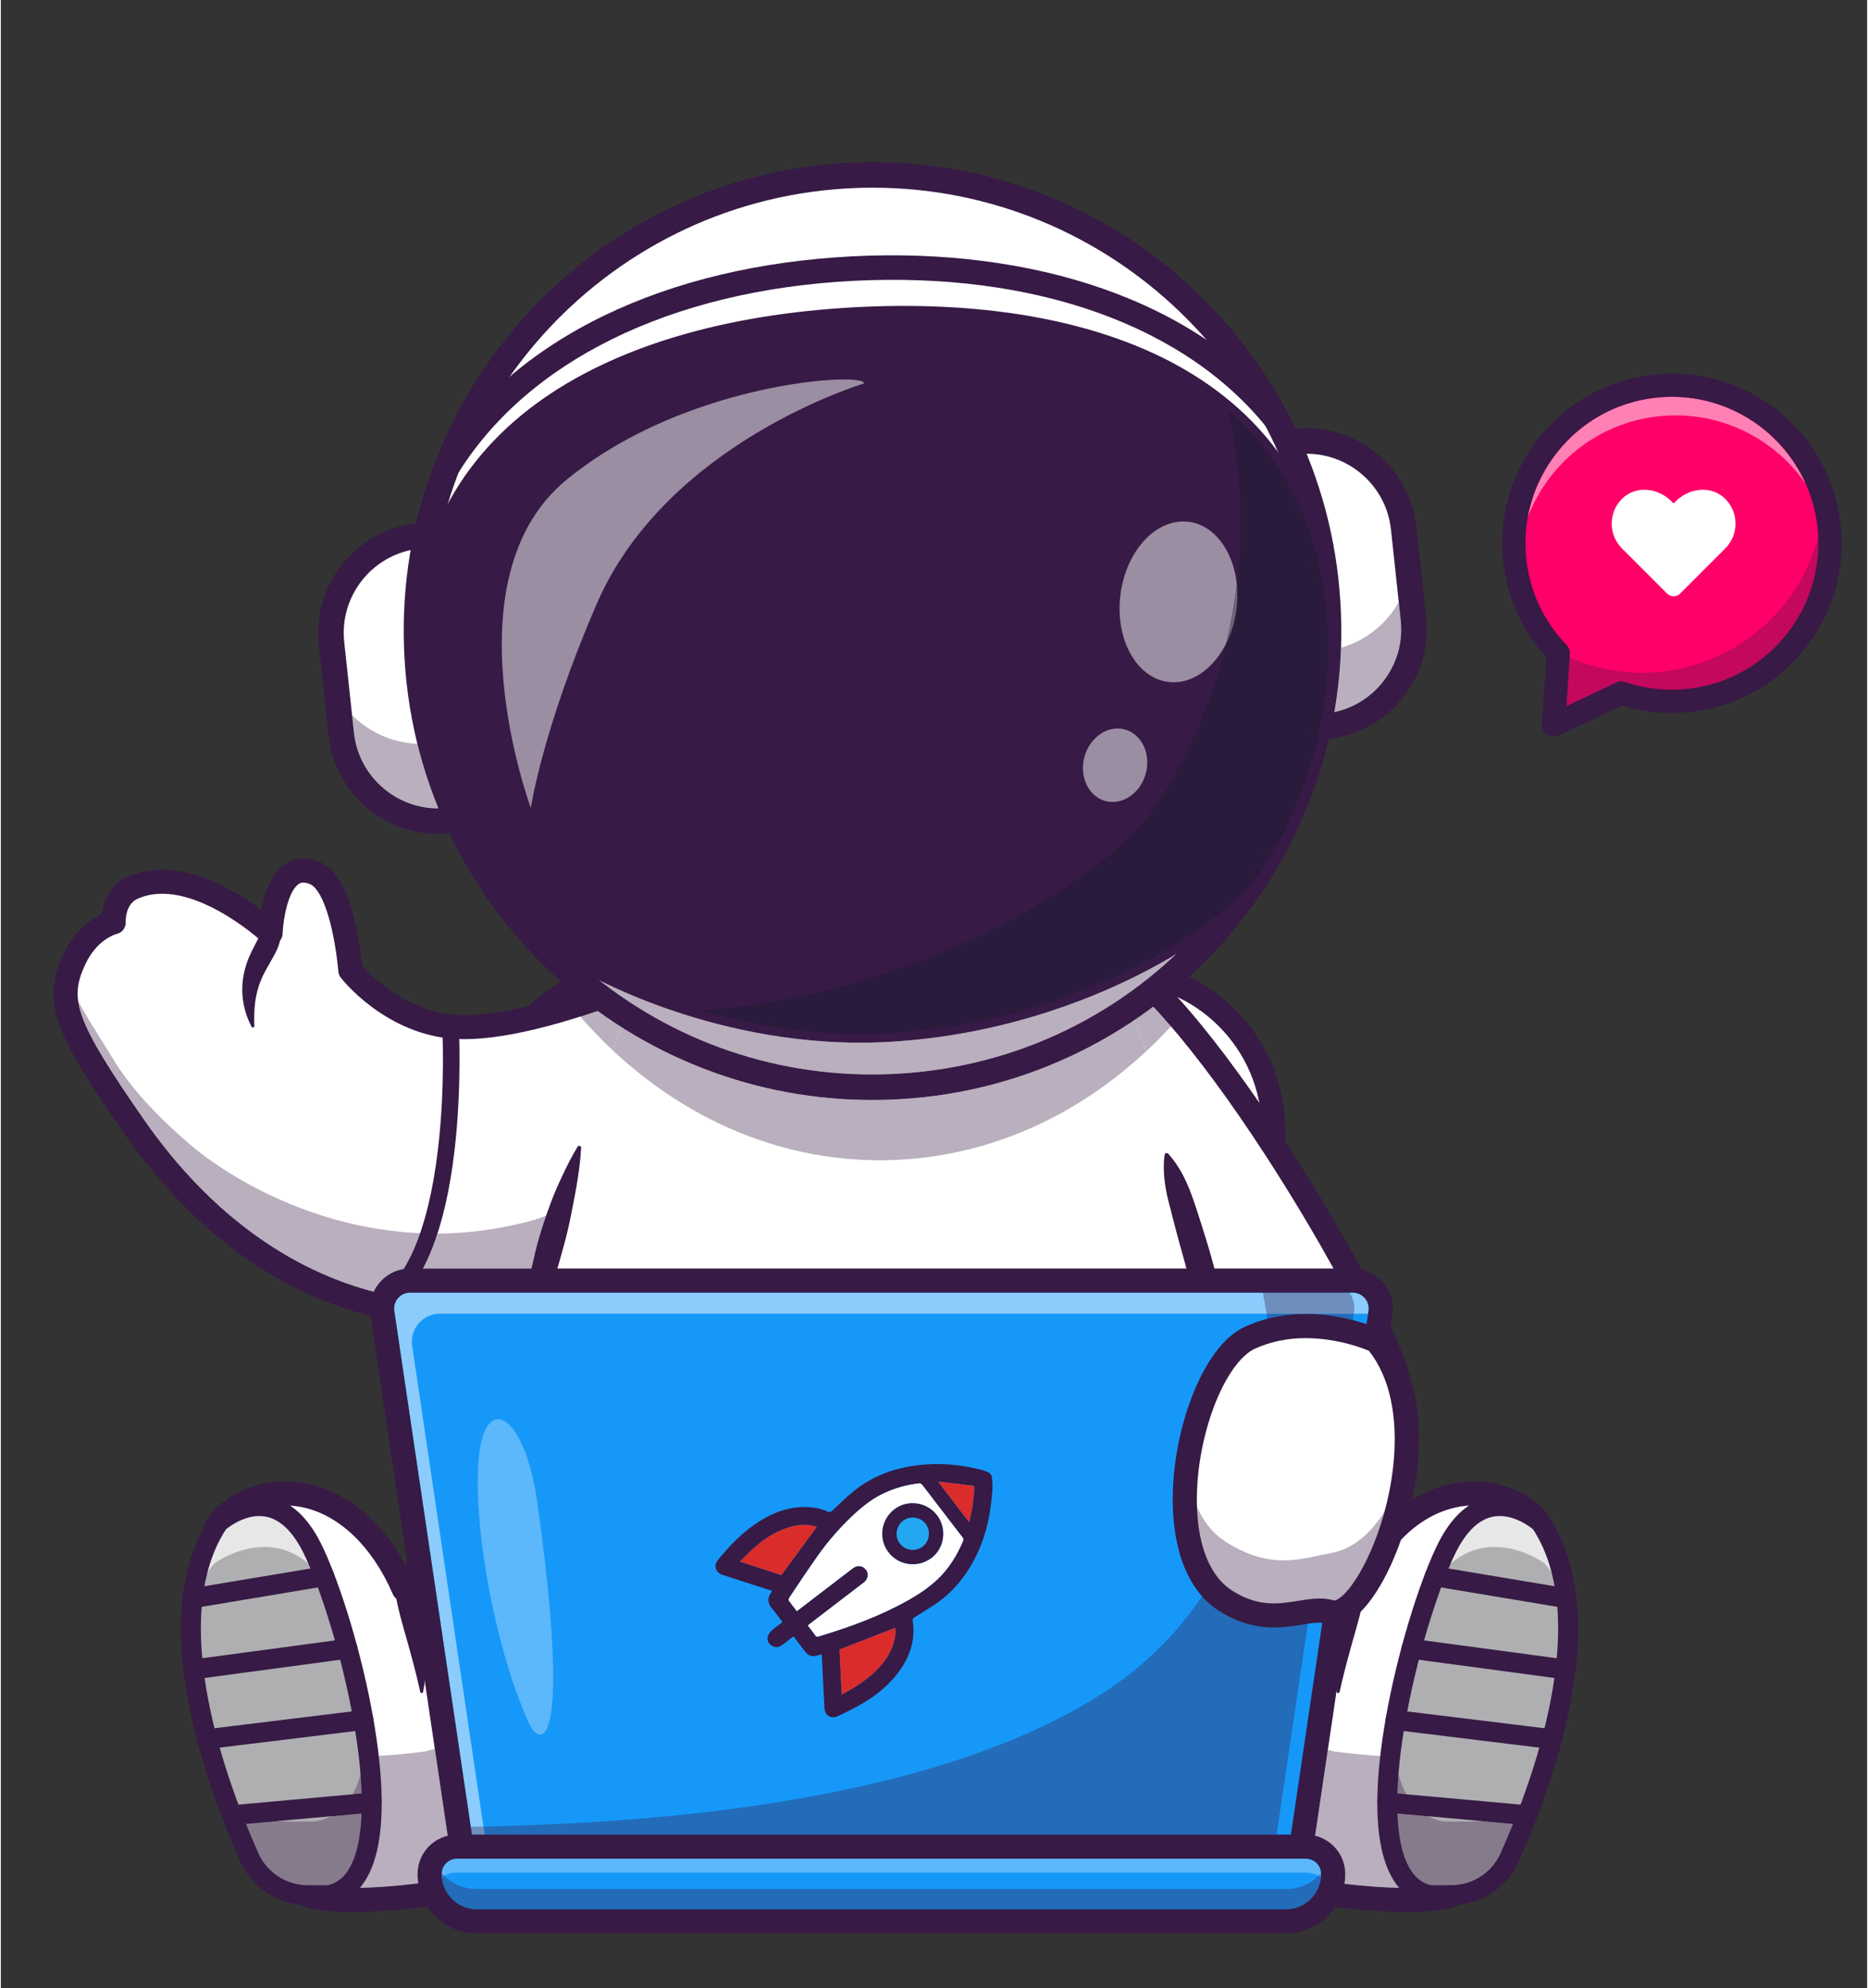 <?xml version="1.0" encoding="UTF-8"?>
<!DOCTYPE svg PUBLIC "-//W3C//DTD SVG 1.1//EN" "http://www.w3.org/Graphics/SVG/1.1/DTD/svg11.dtd">
<!-- Creator: CorelDRAW Standard 2020 (Versão de avaliação) -->
<svg xmlns="http://www.w3.org/2000/svg" xml:space="preserve" width="499px" height="531px" version="1.1" style="shape-rendering:geometricPrecision; text-rendering:geometricPrecision; image-rendering:optimizeQuality; fill-rule:evenodd; clip-rule:evenodd"
viewBox="0 0 499 531.479"
 xmlns:xlink="http://www.w3.org/1999/xlink"
 xmlns:xodm="http://www.corel.com/coreldraw/odm/2003">
 <rect x="0" y="0" width="499" height="531.479" fill="#333333" stroke="none"/>
 <defs>
  <style type="text/css">
   <![CDATA[
    .fil13 {fill:#1698F9}
    .fil15 {fill:#226CBA}
    .fil3 {fill:#22A7F0}
    .fil21 {fill:#294F91}
    .fil11 {fill:#2A1A3B}
    .fil1 {fill:#371A45}
    .fil16 {fill:#4F80BB}
    .fil14 {fill:#5CB7FB}
    .fil12 {fill:#6B6577}
    .fil19 {fill:#6E8EBC}
    .fil9 {fill:#857B8C}
    .fil18 {fill:#8BCCFC}
    .fil8 {fill:#8C7B94}
    .fil10 {fill:#9B8DA2}
    .fil4 {fill:#AFAFB2}
    .fil2 {fill:#B9AFBE}
    .fil24 {fill:#C3085D}
    .fil6 {fill:#C3BAC7}
    .fil20 {fill:#DB2C2C}
    .fil7 {fill:#E7E7E8}
    .fil22 {fill:#FF0068}
    .fil17 {fill:#FF66AC}
    .fil23 {fill:#FF80B4}
    .fil5 {fill:#FFE9DE}
    .fil0 {fill:white}
   ]]>
  </style>
 </defs>
 <g id="Camada_x0020_1">
  <g id="_512160440">
   <path class="fil0" d="M297.95 452.379l-125.812 0c-21.578,0 -39.232,-17.654 -39.232,-39.231l0 -111.158c0,-21.578 17.654,-39.231 39.232,-39.231l125.812 0c21.577,0 39.231,17.653 39.231,39.231l0 111.158c0,21.577 -17.654,39.231 -39.231,39.231z"/>
   <path class="fil1" d="M297.95 256.557l-125.812 0c-6.111,0 -12.052,1.208 -17.657,3.59 -5.404,2.295 -10.261,5.576 -14.436,9.75 -4.174,4.176 -7.456,9.032 -9.75,14.436 -2.383,5.605 -3.59,11.546 -3.59,17.657l0.001 111.158c0,6.111 1.206,12.051 3.589,17.658 2.294,5.403 5.575,10.259 9.75,14.435 4.175,4.174 9.032,7.455 14.436,9.751 5.605,2.381 11.546,3.588 17.657,3.588l125.812 0c6.11,0 12.051,-1.207 17.657,-3.588 5.404,-2.296 10.259,-5.577 14.433,-9.751 4.177,-4.176 7.458,-9.032 9.752,-14.435 2.381,-5.607 3.59,-11.547 3.59,-17.658l0 -111.158c0,-6.111 -1.209,-12.052 -3.59,-17.657 -2.294,-5.404 -5.575,-10.26 -9.752,-14.436 -4.174,-4.174 -9.03,-7.455 -14.433,-9.75 -5.606,-2.382 -11.547,-3.59 -17.657,-3.59zm0 6.202c21.577,0 39.231,17.653 39.231,39.231l0 111.158c0,21.577 -17.654,39.231 -39.231,39.231l-125.812 0c-21.578,0 -39.232,-17.654 -39.232,-39.231l0 -111.158c0,-21.578 17.654,-39.231 39.232,-39.231l125.812 0z"/>
   <path class="fil0" d="M334.369 383.647c-19.588,2.296 -39.113,2.86 -39.113,2.86 0,0 -9.944,-49.58 -12.699,-88.459 -2.03,-28.806 -0.121,-51.731 12.699,-44.252 5.898,3.44 12.691,9.919 19.775,18.137 26.565,30.838 57.088,86.21 58.764,97.701 1.079,7.389 -19.202,11.628 -39.426,14.013z"/>
   <path class="fil1" d="M290.815 255.59c-0.622,0 -0.948,0.234 -1.125,0.362 -2.103,1.5 -8.409,10.846 -1.274,68.048 3.23,25.906 7.921,51.091 9.479,59.188 5.499,-0.222 18.551,-0.858 32.147,-2.303 31.565,-3.359 38.617,-8.062 40.183,-9.927 0.435,-0.518 0.399,-0.757 0.384,-0.858 -0.916,-6.263 -12.823,-30.256 -29.089,-55.986 -18.839,-29.799 -36.293,-50.769 -47.885,-57.532 -1.316,-0.767 -2.209,-0.992 -2.82,-0.992zm1.819 134.219l-0.535 -2.666c-0.06,-0.303 -6.141,-30.768 -10.075,-62.314 -2.321,-18.598 -3.456,-33.952 -3.374,-45.638 0.111,-15.961 2.429,-25.011 7.292,-28.485 2.136,-1.526 5.767,-2.711 10.941,0.308 17.055,9.95 38.7,41.646 50.084,59.656 7.594,12.012 14.864,24.637 20.471,35.551 3.949,7.691 8.813,17.914 9.55,22.946 0.213,1.461 0.071,3.678 -1.825,5.935 -2.741,3.265 -8.435,5.818 -17.917,8.036 -6.954,1.626 -15.889,3.027 -26.559,4.16 -18.063,1.919 -35.165,2.427 -35.335,2.433l-2.718 0.078z"/>
   <path class="fil0" d="M195.581 251.965l-3.965 29.992 -2.255 17.051 -4.811 36.406c0,0 -8.791,5.977 -23.417,10.715 -5.462,1.773 -11.755,3.361 -18.702,4.401 -11.353,1.708 -24.478,1.924 -38.701,-0.984 -36.59,-7.494 -58.547,-34.672 -68.055,-48.339 -18.372,-26.373 -21.2,-33.503 -16.092,-44.607 3.901,-8.51 10.58,-10.065 10.58,-10.065 0,0 -0.33,-6.8 5.052,-9.218 16.132,-7.243 36.913,12.103 36.913,12.103 0,-0.001 0.774,-20.806 11.909,-16.003 7.672,3.312 9.411,25.963 9.411,25.963 0.001,0 10.3,13.229 26.656,14.987 8.549,0.918 20.378,-1.563 32.126,-5.164 0.137,-0.041 0.275,-0.082 0.411,-0.13 6.262,-1.934 12.483,-4.174 18.179,-6.391 2.554,-0.99 5.003,-1.98 7.301,-2.932 10.265,-4.254 17.46,-7.785 17.46,-7.785z"/>
   <path class="fil2" d="M99.692 345.296c-23.539,-6.158 -44.678,-21.952 -61.372,-45.928 -11.962,-17.179 -16.77,-25.597 -17.647,-31.737 1.976,3.655 4.506,7.697 7.46,12.372 2.259,3.575 6.449,12.237 22.503,25.993 8.785,7.528 31.612,22.352 61.465,23.656 -1.286,3.702 -2.764,6.903 -4.422,9.578 -2.461,0.4 -4.721,1.653 -6.377,3.57 -0.657,0.762 -1.196,1.603 -1.61,2.496zm42.176 -6.206l-29.005 0c0.882,-1.66 1.704,-3.462 2.468,-5.4 0.494,-1.257 0.966,-2.573 1.412,-3.946 8.138,-0.037 16.755,-1.107 25.706,-3.607 1.231,-0.344 2.346,-0.757 3.359,-1.228 -0.143,0.412 -0.287,0.828 -0.427,1.242 -0.455,1.352 -0.889,2.712 -1.299,4.078 -0.4,1.368 -0.802,2.737 -1.119,4.129 -0.333,1.387 -0.647,2.778 -0.968,4.168 -0.042,0.188 -0.085,0.376 -0.127,0.564z"/>
   <path class="fil1" d="M30.91 249.667c-0.417,0.114 -5.338,1.588 -8.404,8.271 -4.129,9 -3.115,14.246 15.814,41.43 17.794,25.555 40.636,41.814 66.057,47.019 23.161,4.743 43.279,0.753 56.078,-3.428 10.85,-3.545 18.334,-7.774 21.1,-9.465l10.056 -76.11c-5.255,2.397 -13.847,6.165 -23.492,9.779 -21.466,8.044 -37.735,11.545 -48.355,10.407 -17.517,-1.876 -28.403,-15.625 -28.856,-16.209 -0.39,-0.5 -0.622,-1.102 -0.672,-1.733 -0.003,-0.053 -0.441,-5.554 -1.771,-11.332 -2.247,-9.743 -4.931,-11.583 -5.7,-11.916 -1.926,-0.831 -2.757,-0.309 -3.07,-0.11 -2.707,1.704 -4.177,8.786 -4.354,13.27 -0.049,1.259 -0.827,2.376 -1.993,2.856 -1.164,0.478 -2.501,0.237 -3.422,-0.62 -0.192,-0.177 -19.411,-17.797 -33.391,-11.516 -3.221,1.447 -3.162,5.813 -3.154,6.128 0.095,1.591 -0.914,2.95 -2.471,3.28zm94.899 105.334c-7.64,0 -15.248,-0.768 -22.726,-2.298 -16.447,-3.369 -31.792,-10.953 -45.605,-22.542 -8.891,-7.461 -17.117,-16.582 -24.449,-27.111 -8.947,-12.85 -14.635,-21.677 -17.228,-28.768 -2.484,-6.792 -2.239,-12.307 0.847,-19.033 3.038,-6.622 7.632,-9.668 10.409,-10.974 0.454,-3.405 2.219,-7.822 6.837,-9.895 13.118,-5.895 28.254,3.226 35.746,8.838 0.075,-0.381 0.154,-0.771 0.243,-1.166 1.242,-5.571 3.386,-9.351 6.371,-11.235 1.834,-1.157 4.893,-2.158 9.066,-0.356 4.232,1.828 7.32,7.213 9.443,16.461 1.086,4.738 1.609,9.184 1.806,11.155 2.278,2.578 11.181,11.722 23.883,13.082 23.182,2.484 73.205,-21.843 73.708,-22.089 1.067,-0.524 2.334,-0.417 3.299,0.278 0.964,0.693 1.469,1.86 1.313,3.038l-11.023 83.445c-0.121,0.91 -0.625,1.725 -1.383,2.243 -0.368,0.249 -9.209,6.21 -23.909,11.011 -8.61,2.813 -17.469,4.647 -26.328,5.45 -3.44,0.31 -6.884,0.466 -10.32,0.466z"/>
   <path class="fil1" d="M74.778 249.416c0.076,0.905 -0.06,1.729 -0.241,2.445 -0.09,0.368 -0.202,0.687 -0.315,1.015 -0.115,0.307 -0.241,0.618 -0.365,0.898 -0.51,1.145 -1.058,2.091 -1.581,3.012 -0.524,0.915 -1.029,1.785 -1.498,2.656l-0.344 0.654c-0.108,0.22 -0.223,0.438 -0.328,0.659l-0.304 0.666 -0.291 0.673 -0.264 0.686 -0.244 0.694c-0.084,0.232 -0.146,0.47 -0.22,0.705 -0.076,0.236 -0.137,0.477 -0.2,0.718 -0.245,0.962 -0.456,1.956 -0.578,2.977 -0.133,1.02 -0.22,2.067 -0.243,3.132 -0.027,0.535 -0.016,1.072 -0.021,1.616 -0.009,0.273 0.014,0.542 0.016,0.816 0.005,0.275 0.014,0.55 0.012,0.828l0.001 0.021c0,0.214 -0.175,0.389 -0.389,0.387 -0.151,-0.001 -0.28,-0.085 -0.346,-0.209 -0.515,-1.004 -0.983,-2.045 -1.344,-3.135 -0.381,-1.084 -0.654,-2.213 -0.854,-3.369 -0.395,-2.315 -0.385,-4.763 0.048,-7.155l0.179 -0.893c0.069,-0.294 0.145,-0.586 0.218,-0.882 0.078,-0.293 0.164,-0.579 0.246,-0.87 0.085,-0.291 0.186,-0.57 0.28,-0.857 0.388,-1.133 0.868,-2.21 1.364,-3.22 0.491,-1.008 1.017,-1.959 1.44,-2.785 0.449,-0.838 0.702,-1.514 0.851,-1.883l0.314 -0.768c0.542,-1.33 2.06,-1.968 3.391,-1.426 0.937,0.381 1.53,1.252 1.61,2.194z"/>
   <path class="fil1" d="M100.188 351.761c-0.813,0 -1.596,-0.451 -1.984,-1.229 -0.544,-1.096 -0.099,-2.424 0.997,-2.97 8.935,-4.445 15.039,-18.318 17.65,-40.117 2.026,-16.897 1.185,-32.608 1.176,-32.766 -0.069,-1.221 0.867,-2.266 2.088,-2.335 1.215,-0.068 2.266,0.866 2.335,2.089 0.009,0.159 0.87,16.205 -1.192,33.48 -1.223,10.221 -3.216,18.894 -5.927,25.777 -3.508,8.907 -8.272,14.91 -14.158,17.837 -0.317,0.158 -0.654,0.234 -0.985,0.234z"/>
   <path class="fil0" d="M341.314 439.906l-212.766 0c0,0 1.299,-36.719 13.883,-89.376 5.046,-21.121 11.91,-44.802 21.233,-69.709 2.241,-5.979 4.625,-12.029 7.156,-18.139 7.074,-17.042 15.325,-34.495 24.947,-51.946l78.33 0c7.953,14.431 14.971,28.854 21.159,43.06 4.005,9.186 7.663,18.275 10.999,27.202 14.56,38.92 23.109,74.842 28.114,102.649 6.171,34.302 6.945,56.259 6.945,56.259z"/>
   <path class="fil1" d="M312.108 308.382c4.112,4.591 5.989,9.935 7.727,15.301 0.87,2.685 1.731,5.374 2.551,8.075 0.41,1.35 0.833,2.699 1.2,4.061 0.378,1.359 0.745,2.723 1.113,4.086l1.077 4.094c0.354,1.366 0.712,2.73 1.045,4.102l1.959 8.238c0.316,1.375 0.667,2.741 0.979,4.118l0.932 4.13 0.959 4.121c0.324,1.375 0.655,2.744 0.956,4.122l1.846 8.262c0.317,1.375 0.59,2.76 0.882,4.141l0.865 4.142 0.434 2.072 0.215 1.037 0.201 1.038 0.812 4.155c0.27,1.385 0.547,2.769 0.84,4.15 0.28,1.385 0.561,2.769 0.856,4.149 1.233,5.515 2.131,11.101 2.507,16.762 0.049,0.707 0.102,1.412 0.138,2.122l0.09 2.128c0.046,1.422 0.085,2.841 0.066,4.27 -0.009,1.426 -0.043,2.853 -0.133,4.288 -0.083,1.432 -0.204,2.865 -0.418,4.31 -0.043,0.279 -0.301,0.472 -0.58,0.429 -0.189,-0.028 -0.338,-0.158 -0.402,-0.324l-0.002 -0.005c-1.016,-2.702 -1.848,-5.417 -2.633,-8.131 -0.385,-1.357 -0.758,-2.717 -1.118,-4.076l-0.517 -2.044c-0.162,-0.682 -0.331,-1.362 -0.501,-2.044 -0.659,-2.726 -1.24,-5.461 -1.763,-8.207 -0.253,-1.374 -0.48,-2.753 -0.689,-4.135 -0.225,-1.38 -0.434,-2.762 -0.647,-4.144 -0.209,-1.383 -0.43,-2.764 -0.653,-4.145 -0.238,-1.379 -0.502,-2.752 -0.77,-4.125l-0.802 -4.117 -0.2 -1.032 -0.214 -1.026 -0.429 -2.055 -0.858 -4.106c-0.29,-1.37 -0.562,-2.742 -0.875,-4.106l-1.832 -8.192c-0.294,-1.368 -0.636,-2.725 -0.962,-4.086l-1.001 -4.077 -1.028 -4.069c-0.166,-0.68 -0.356,-1.354 -0.535,-2.029l-0.551 -2.027 -2.212 -8.097c-0.768,-2.691 -1.549,-5.376 -2.295,-8.073 -0.372,-1.349 -0.744,-2.695 -1.106,-4.047l-0.269 -1.013 -0.287 -1.01 -0.562 -2.022c-0.749,-2.694 -1.46,-5.401 -2.16,-8.112l-0.513 -2.036c-0.172,-0.679 -0.362,-1.352 -0.543,-2.029 -0.359,-1.353 -0.659,-2.724 -0.887,-4.119 -0.225,-1.396 -0.383,-2.813 -0.443,-4.263 -0.032,-0.724 -0.035,-1.458 -0.009,-2.202 0.029,-0.746 0.076,-1.497 0.207,-2.276l0.004 -0.031c0.05,-0.293 0.329,-0.492 0.624,-0.443 0.126,0.022 0.233,0.083 0.314,0.172z"/>
   <path class="fil1" d="M128.052 439.888c-0.329,-0.73 -0.553,-1.454 -0.764,-2.182 -0.212,-0.73 -0.37,-1.451 -0.508,-2.178 -0.286,-1.453 -0.438,-2.897 -0.523,-4.337 -0.039,-0.721 -0.066,-1.442 -0.064,-2.158 0.004,-0.717 0.03,-1.431 0.066,-2.147l0.12 -2.143c0.037,-0.713 0.082,-1.427 0.14,-2.14 0.222,-2.848 0.436,-5.701 0.771,-8.536 0.151,-1.421 0.317,-2.838 0.485,-4.257 0.081,-0.709 0.19,-1.414 0.286,-2.123l0.3 -2.119 0.627 -4.236c0.218,-1.41 0.474,-2.813 0.712,-4.22 0.491,-2.812 0.949,-5.629 1.507,-8.426 0.543,-2.8 1.039,-5.608 1.595,-8.405 0.563,-2.795 1.112,-5.592 1.653,-8.391 0.138,-0.7 0.264,-1.402 0.413,-2.098l0.447 -2.091 0.891 -4.183 0.891 -4.181c0.076,-0.349 0.147,-0.698 0.227,-1.046l0.244 -1.039 0.487 -2.082 1.954 -8.325c0.158,-0.695 0.335,-1.386 0.511,-2.077 0.17,-0.691 0.343,-1.382 0.506,-2.076 0.328,-1.388 0.656,-2.775 0.969,-4.166 0.321,-1.39 0.635,-2.781 0.968,-4.168 0.317,-1.392 0.719,-2.761 1.119,-4.129 0.41,-1.366 0.844,-2.726 1.299,-4.078 0.458,-1.352 0.943,-2.697 1.434,-4.038l0.758 -2.004c0.127,-0.334 0.267,-0.664 0.407,-0.993 0.14,-0.33 0.275,-0.661 0.42,-0.989 0.571,-1.316 1.152,-2.628 1.767,-3.928 0.609,-1.302 1.245,-2.594 1.913,-3.873 0.67,-1.281 1.36,-2.552 2.13,-3.794 0.147,-0.239 0.461,-0.313 0.7,-0.166 0.163,0.101 0.249,0.28 0.241,0.461l0 0.007c-0.319,5.846 -1.416,11.41 -2.497,16.973 -0.276,1.387 -0.562,2.773 -0.872,4.149 -0.313,1.377 -0.65,2.746 -1.01,4.109 -0.747,2.717 -1.497,5.436 -2.28,8.144 -0.393,1.356 -0.772,2.713 -1.151,4.072 -0.192,0.68 -0.37,1.361 -0.553,2.043 -0.179,0.682 -0.363,1.362 -0.517,2.049l-1.933 8.239 -0.483 2.059 -0.242 1.029c-0.078,0.344 -0.147,0.69 -0.223,1.033l-0.881 4.139 -0.882 4.137 -0.441 2.067c-0.149,0.69 -0.271,1.384 -0.41,2.077 -2.264,11.053 -3.785,22.24 -5.265,33.402l-0.574 4.185c-0.179,1.396 -0.358,2.792 -0.553,4.186l-1.141 8.368c-0.205,1.393 -0.374,2.789 -0.56,4.184 -0.097,0.698 -0.202,1.394 -0.331,2.088 -0.128,0.695 -0.252,1.388 -0.408,2.08 -0.31,1.386 -0.694,2.767 -1.151,4.146 -0.227,0.69 -0.498,1.38 -0.776,2.066 -0.285,0.689 -0.595,1.38 -0.978,2.066l-0.004 0.007c-0.148,0.266 -0.483,0.361 -0.749,0.212 -0.108,-0.06 -0.188,-0.15 -0.234,-0.255z"/>
   <path class="fil0" d="M189.83 393.579c-12.135,4.911 -30.915,3.884 -43.719,2.335 -7.678,-0.93 -13.068,-8.015 -11.938,-15.667 1.034,-6.983 7.179,-12.06 14.229,-11.73 11.977,0.561 29.938,0.823 41.315,-1.7l0.113 26.762z"/>
   <path class="fil1" d="M147.748 371.725c-5.198,0 -9.617,3.786 -10.385,8.993 -0.42,2.838 0.306,5.659 2.046,7.939 1.734,2.273 4.252,3.713 7.09,4.057 18.307,2.215 33.266,1.462 42.121,-2.124 2.629,-1.065 3.384,-5.325 3.588,-7.108 0.707,-6.234 -1.191,-11.998 -2.378,-13.392 -11.539,2.425 -28.923,2.239 -41.579,1.647 -0.168,-0.009 -0.336,-0.012 -0.503,-0.012zm17.955 28.691c-7.02,0 -14.001,-0.579 -19.978,-1.302 -4.578,-0.555 -8.642,-2.879 -11.44,-6.546 -2.805,-3.675 -3.976,-8.218 -3.299,-12.792 0.615,-4.17 2.744,-7.943 5.994,-10.623 3.254,-2.683 7.363,-4.054 11.573,-3.856 17.641,0.827 32.011,0.25 40.466,-1.626 1.697,-0.376 5.913,-0.39 8.403,7.613 2.528,8.13 2.248,21.788 -6.384,25.282 -7.117,2.881 -16.259,3.85 -25.335,3.85z"/>
   <path class="fil0" d="M282.647 393.579c12.134,4.911 30.915,3.884 43.717,2.335 7.681,-0.93 13.07,-8.015 11.94,-15.667 -1.033,-6.983 -7.179,-12.06 -14.23,-11.73 -11.976,0.561 -29.939,0.823 -41.313,-1.7l-0.114 26.762z"/>
   <path class="fil1" d="M282.647 370.09c-1.189,1.394 -3.087,7.158 -2.378,13.392 0.203,1.783 0.957,6.043 3.588,7.108 8.853,3.586 23.812,4.339 42.121,2.124 2.837,-0.344 5.354,-1.784 7.089,-4.057 1.74,-2.28 2.468,-5.101 2.048,-7.939 -0.796,-5.374 -5.475,-9.232 -10.891,-8.981 -12.653,0.592 -30.038,0.778 -41.577,-1.647zm24.126 30.326c-9.077,0 -18.218,-0.969 -25.336,-3.85 -8.63,-3.494 -8.91,-17.152 -6.382,-25.282 2.489,-8.003 6.706,-7.991 8.404,-7.613 8.454,1.876 22.825,2.453 40.464,1.626 4.213,-0.197 8.32,1.173 11.573,3.856 3.251,2.68 5.379,6.454 5.995,10.623 0.677,4.574 -0.494,9.117 -3.299,12.792 -2.799,3.667 -6.861,5.991 -11.44,6.546 -5.976,0.723 -12.96,1.302 -19.979,1.302z"/>
   <path class="fil0" d="M287.337 357.973l0 42.886c0,7.957 -6.513,14.47 -14.47,14.47l-78.982 0c-7.946,0 -14.458,-6.513 -14.458,-14.47l0 -42.886c0,-7.957 6.512,-14.459 14.458,-14.459l78.982 0c4.684,0 8.866,2.257 11.518,5.733 1.85,2.427 2.952,5.453 2.952,8.726z"/>
   <path class="fil1" d="M193.89 346.735c-6.198,0 -11.241,5.041 -11.241,11.238l0 42.891c0,6.198 5.043,11.24 11.24,11.24l78.984 0c6.197,0 11.238,-5.042 11.238,-11.24l0 -42.891c0,-6.197 -5.041,-11.238 -11.238,-11.238l-78.983 0zm78.983 71.814l-78.983 0c-9.753,0 -17.686,-7.933 -17.686,-17.685l0 -42.891c0,-9.752 7.933,-17.686 17.685,-17.686l78.984 0c9.751,0 17.685,7.934 17.685,17.686l0 42.891c0,9.752 -7.934,17.686 -17.685,17.685z"/>
   <path class="fil3" d="M273.833 379.42c0,6.887 -5.583,12.47 -12.472,12.47 -6.888,0 -12.472,-5.582 -12.472,-12.47 0,-6.889 5.584,-12.474 12.472,-12.474 6.889,0 12.472,5.585 12.472,12.474z"/>
   <path class="fil1" d="M261.361 369.365c-5.545,0 -10.056,4.509 -10.056,10.055 0,5.543 4.511,10.054 10.056,10.054 5.544,0 10.055,-4.511 10.055,-10.054 0,-5.546 -4.511,-10.055 -10.055,-10.055zm0 24.944c-8.21,0 -14.889,-6.679 -14.889,-14.889 0,-8.211 6.679,-14.89 14.889,-14.89 8.211,0 14.89,6.679 14.89,14.89 0,8.21 -6.679,14.889 -14.89,14.889z"/>
   <path class="fil1" d="M226.016 417.743c-1.334,0 -2.417,-1.08 -2.417,-2.416l0 -29.375 -15.797 -11.892 0 -30.55c0,-1.334 1.083,-2.417 2.419,-2.417 1.334,0 2.416,1.083 2.416,2.417l0.001 28.139 15.796 11.889 0 31.789c0,1.336 -1.083,2.416 -2.418,2.416z"/>
   <path class="fil0" d="M234.929 438.418c13.972,0 27.407,-5.184 37.901,-14.41 14.535,-12.778 39.004,-28.016 66.012,-18.241 10.838,3.92 18.222,11.11 23.261,19.069 12.975,-30.066 40.197,-31.87 51.977,-14.827 0.001,-0.001 -19.802,94.482 -26.257,96.585 -9.246,3.011 -31.464,-0.156 -31.464,-0.156 0,0 -77.293,-10.464 -121.43,-10.464 -44.139,0 -121.432,10.464 -121.432,10.464 0,0 -22.217,3.167 -31.462,0.156 -6.455,-2.103 -26.259,-96.585 -26.259,-96.585 11.78,-17.043 39.003,-15.239 51.979,14.827 5.037,-7.959 12.424,-15.149 23.259,-19.069 27.008,-9.775 51.479,5.464 66.015,18.241 10.492,9.226 23.927,14.41 37.9,14.41z"/>
   <path class="fil2" d="M376.077 504.666c-5.979,0 -12.572,-0.593 -16.831,-1.102 0.143,-0.858 0.218,-1.737 0.218,-2.633 0,-4.955 -3.443,-9.123 -8.063,-10.235l3.402 -22.944c1.013,0.267 1.553,0.413 1.553,0.413 0,0 7.211,1.027 15.125,1.357 -0.381,3.322 -0.636,6.564 -0.733,9.669 -0.018,0 -0.036,0 -0.052,0 -1.359,0 -2.517,1.038 -2.641,2.418 -0.133,1.461 0.946,2.753 2.407,2.886l0.278 0.025c0.219,6.764 1.37,12.556 3.815,16.546l0 0c0.006,0.009 0.013,0.019 0.018,0.028 0,0.002 0.002,0.004 0.002,0.005 0.005,0.007 0.01,0.015 0.016,0.023 0.002,0.004 0.003,0.007 0.007,0.011 0.003,0.007 0.007,0.012 0.01,0.019 0.004,0.006 0.008,0.011 0.009,0.015 0.004,0.005 0.007,0.009 0.009,0.014 0.004,0.007 0.009,0.014 0.013,0.021 0.003,0.002 0.003,0.005 0.007,0.009 0.005,0.009 0.01,0.018 0.016,0.027 0,0 0,0 0.001,0.001 0.861,1.368 1.88,2.515 3.072,3.411 -0.547,0.011 -1.1,0.016 -1.658,0.016zm-282.295 0c-0.56,0 -1.113,-0.005 -1.659,-0.016 1.299,-0.977 2.392,-2.252 3.301,-3.786 0.002,-0.002 0.002,-0.004 0.004,-0.006 0.003,-0.007 0.009,-0.016 0.014,-0.024 0.002,-0.002 0.003,-0.007 0.005,-0.009 0.004,-0.006 0.009,-0.014 0.011,-0.02 0.003,-0.005 0.007,-0.01 0.01,-0.016 0.004,-0.005 0.004,-0.007 0.008,-0.012 0.005,-0.007 0.008,-0.014 0.012,-0.023 0.002,-0.002 0.002,-0.002 0.003,-0.005 0.006,-0.009 0.011,-0.018 0.016,-0.029l0.002 -0.002c2.303,-3.973 3.396,-9.627 3.609,-16.198l0.278 -0.025c1.462,-0.133 2.539,-1.425 2.408,-2.886 -0.124,-1.382 -1.283,-2.418 -2.645,-2.418 -0.016,0 -0.032,0 -0.048,0 -0.099,-3.105 -0.353,-6.347 -0.734,-9.669 7.913,-0.33 15.119,-1.357 15.119,-1.357 0,0 0.891,-0.241 2.537,-0.672l3.439 23.203c-4.619,1.112 -8.062,5.28 -8.062,10.235 0,0.854 0.068,1.692 0.197,2.509 -4.174,0.532 -11.359,1.226 -17.825,1.226z"/>
   <path class="fil1" d="M83.736 503.92l0 0zm10.214 7.186c-4.847,0 -9.584,-0.363 -12.914,-1.447 -2.271,-0.741 -4.182,-3.258 -7.766,-14.424 -2.097,-6.536 -4.615,-15.635 -7.48,-27.051 -5.159,-20.548 -10.188,-43.595 -12.111,-52.549 -1.006,-4.688 0.53,-9.535 4.011,-12.651 6.683,-5.984 15.639,-8.287 24.574,-6.32 5.63,1.238 11.108,4.177 15.842,8.5 3.92,3.581 7.328,8.053 10.17,13.34 5.769,-7.359 13.028,-12.652 21.644,-15.768 9.76,-3.534 19.972,-4.233 30.354,-2.086 8.382,1.737 16.906,5.336 25.332,10.701 1.501,0.955 1.944,2.948 0.987,4.449 -0.955,1.502 -2.948,1.943 -4.449,0.988 -17.343,-11.041 -34.176,-13.728 -50.033,-7.99 -8.942,3.234 -16.22,9.209 -21.633,17.761 -0.639,1.009 -1.788,1.583 -2.976,1.489 -1.191,-0.094 -2.232,-0.838 -2.707,-1.937 -5.422,-12.561 -14.139,-21.002 -23.917,-23.152 -6.885,-1.516 -13.77,0.244 -18.888,4.827 -1.761,1.575 -2.53,4.065 -2.008,6.497 1.815,8.45 6.57,30.258 11.522,50.181 2.723,10.951 5.136,19.859 7.174,26.478 2.852,9.266 4.342,11.986 4.872,12.744 7.283,2.04 23.659,0.392 29.494,-0.439l0.021 -0.002c0.776,-0.105 78.016,-10.494 121.864,-10.494 43.847,0 121.088,10.389 121.863,10.494l0.023 0.004c5.833,0.828 22.21,2.477 29.492,0.437 0.521,-0.744 1.968,-3.384 4.727,-12.274 1.99,-6.411 4.344,-15.048 7.001,-25.674 4.739,-18.951 9.279,-39.567 11.565,-50.168 0.747,-3.475 -0.555,-7.036 -3.317,-9.073 -5.276,-3.891 -11.812,-5.052 -18.406,-3.267 -9.445,2.553 -17.548,10.68 -22.815,22.881 -0.473,1.099 -1.515,1.843 -2.707,1.937 -1.191,0.094 -2.337,-0.48 -2.975,-1.489 -5.412,-8.552 -12.693,-14.527 -21.634,-17.761 -15.993,-5.788 -32.972,-3.006 -50.464,8.267 -1.497,0.964 -3.49,0.533 -4.456,-0.964 -0.964,-1.495 -0.533,-3.49 0.964,-4.454 8.478,-5.464 17.056,-9.142 25.497,-10.933 10.485,-2.226 20.798,-1.545 30.652,2.023 8.616,3.115 15.875,8.409 21.643,15.769 6.055,-11.253 14.655,-18.808 24.613,-21.5 8.405,-2.273 17.122,-0.706 23.913,4.301 4.802,3.54 7.075,9.672 5.792,15.62 -2.42,11.233 -7.218,32.994 -12.152,52.532 -2.799,11.078 -5.257,19.903 -7.307,26.232 -3.497,10.795 -5.376,13.236 -7.62,13.968 -9.801,3.193 -31.781,0.131 -32.903,-0.027 -1.211,-0.165 -77.704,-10.435 -120.989,-10.435 -43.292,0 -119.779,10.27 -120.99,10.435 -0.739,0.104 -10.572,1.474 -19.989,1.474z"/>
   <path class="fil4" d="M382.082 506.594l5.741 0c6.74,0 12.851,-3.953 15.595,-10.108 8.593,-19.243 24.26,-61.523 9.585,-87.327 -0.426,-0.753 -0.882,-1.477 -1.368,-2.172 0,0 -14.088,-12.814 -24.21,5.316 -9.456,16.932 -29.299,89.346 -5.343,94.291z"/>
   <path class="fil0" d="M382.241 424.37c1.846,-5.133 3.65,-9.325 5.184,-12.067 -1.529,2.739 -3.333,6.933 -5.177,12.056 -0.002,0.004 -0.004,0.007 -0.007,0.011z"/>
   <path class="fil5" d="M416.862 418.452c-0.241,-0.838 -0.502,-1.664 -0.787,-2.48 0,0 0,-0.002 0,-0.002 0.286,0.817 0.546,1.644 0.787,2.482z"/>
   <path class="fil6" d="M416.075 415.972c-0.826,-2.371 -1.842,-4.649 -3.072,-6.813 1.232,2.162 2.248,4.441 3.072,6.811 0,0 0,0.002 0,0.002z"/>
   <path class="fil7" d="M418.659 427.961c-1.086,-2.759 -2.478,-5.393 -4.216,-7.877 -0.52,-0.753 -1.086,-1.476 -1.679,-2.172 0,0 -5.943,-4.396 -13.367,-4.396 -5.252,0 -11.248,2.201 -16.403,9.711 -0.243,0.351 -0.495,0.73 -0.746,1.132 1.844,-5.124 3.648,-9.317 5.177,-12.056l0 0c4.194,-7.512 9.067,-9.711 13.339,-9.711 6.039,-0.001 10.871,4.395 10.871,4.395 0.486,0.695 0.941,1.419 1.368,2.172l0.001 0c1.229,2.163 2.245,4.442 3.071,6.813 0.286,0.816 0.546,1.642 0.787,2.481 0.874,3.052 1.456,6.237 1.797,9.508z"/>
   <path class="fil1" d="M418.581 429.896c-0.146,0 -0.293,-0.013 -0.44,-0.037l-35.214 -5.879c-1.45,-0.241 -2.426,-1.61 -2.185,-3.058 0.243,-1.45 1.612,-2.426 3.06,-2.184l35.215 5.878c1.447,0.243 2.423,1.612 2.182,3.06 -0.215,1.299 -1.343,2.22 -2.618,2.22z"/>
   <path class="fil1" d="M418.357 448.922c-0.118,0 -0.237,-0.009 -0.357,-0.025l-41.195 -5.538c-1.454,-0.195 -2.475,-1.533 -2.28,-2.987 0.195,-1.455 1.533,-2.477 2.989,-2.28l41.194 5.538c1.455,0.195 2.475,1.533 2.28,2.987 -0.18,1.336 -1.321,2.305 -2.631,2.305z"/>
   <path class="fil1" d="M414.722 467.557c-0.107,0 -0.217,-0.007 -0.326,-0.019l-41.817 -5.119c-1.457,-0.178 -2.494,-1.504 -2.315,-2.96 0.179,-1.458 1.502,-2.497 2.96,-2.316l41.818 5.119c1.457,0.179 2.493,1.504 2.315,2.96 -0.165,1.347 -1.312,2.335 -2.635,2.335z"/>
   <path class="fil1" d="M408.09 487.879c-0.079,0 -0.161,-0.003 -0.24,-0.011l-37.388 -3.373c-1.461,-0.133 -2.54,-1.425 -2.407,-2.886 0.131,-1.462 1.424,-2.541 2.884,-2.408l37.387 3.373c1.462,0.133 2.541,1.425 2.408,2.886 -0.124,1.38 -1.283,2.419 -2.644,2.419z"/>
   <path class="fil8" d="M374.663 501.239c-0.001,-0.001 -0.001,-0.001 -0.001,-0.001l0.001 0.001zm-0.017 -0.028c-0.004,-0.004 -0.004,-0.007 -0.007,-0.009 0.003,0.004 0.003,0.004 0.007,0.009zm-0.02 -0.03c-0.002,-0.005 -0.005,-0.009 -0.009,-0.014 0.004,0.005 0.007,0.01 0.009,0.014zm-0.018 -0.029c-0.003,-0.007 -0.007,-0.012 -0.01,-0.019 0.003,0.007 0.007,0.012 0.01,0.019zm-0.017 -0.03c-0.006,-0.008 -0.011,-0.016 -0.016,-0.023 0.005,0.007 0.01,0.016 0.016,0.023zm-0.018 -0.028c-0.005,-0.009 -0.012,-0.019 -0.018,-0.028 0.006,0.01 0.011,0.017 0.018,0.028zm-0.018 -0.028c-2.444,-3.99 -3.597,-9.782 -3.815,-16.546l0 0c0.22,6.766 1.37,12.556 3.815,16.546z"/>
   <path class="fil9" d="M387.823 506.594l-5.741 0c-3.222,-0.666 -5.651,-2.55 -7.419,-5.355l-0.001 -0.001c-0.006,-0.009 -0.011,-0.02 -0.016,-0.027 -0.004,-0.005 -0.004,-0.005 -0.007,-0.009 -0.004,-0.007 -0.009,-0.014 -0.013,-0.021 -0.002,-0.004 -0.005,-0.009 -0.009,-0.014 -0.001,-0.006 -0.005,-0.009 -0.009,-0.015 -0.003,-0.007 -0.007,-0.012 -0.01,-0.019 -0.004,-0.004 -0.005,-0.007 -0.007,-0.011 -0.006,-0.007 -0.011,-0.016 -0.016,-0.023 0,-0.001 -0.002,-0.003 -0.002,-0.005 -0.007,-0.011 -0.012,-0.018 -0.018,-0.028l0 0c-2.444,-3.99 -3.595,-9.78 -3.815,-16.546l10.861 0.979c1.276,0.672 2.702,1.156 4.29,1.432l6.84 0c0.966,0 1.919,-0.058 2.856,-0.168l11.497 1.036c-1.288,3.234 -2.539,6.157 -3.666,8.687l0 0c-2.744,6.155 -8.855,10.108 -15.595,10.108zm21.208 -23.858c-0.221,-0.084 -0.457,-0.139 -0.705,-0.162l-1.803 -0.163c1.753,-1.357 3.233,-2.983 4.345,-4.828 -0.606,1.771 -1.22,3.493 -1.837,5.153zm-33.228 -3.095l-4.864 -0.44c-0.063,-0.005 -0.128,-0.009 -0.191,-0.01 0.161,-5.057 0.735,-10.489 1.596,-16.015 0.076,6.525 1.107,12.244 3.459,16.465z"/>
   <path class="fil1" d="M407.084 487.799l-11.497 -1.036c4.125,-0.491 7.93,-2.027 10.935,-4.352l1.804 0.163c0.248,0.023 0.484,0.078 0.705,0.162 -0.652,1.757 -1.304,3.449 -1.947,5.063zm-25.483 -2.3l-10.861 -0.979c-0.056,-1.719 -0.051,-3.499 0.008,-5.329 0.064,0.001 0.127,0.005 0.191,0.01l4.864 0.44c1.422,2.552 3.328,4.558 5.798,5.858z"/>
   <path class="fil1" d="M382.372 503.936l5.451 0c5.688,0 10.856,-3.349 13.168,-8.531 4.387,-9.826 10.262,-24.848 13.337,-40.631 3.65,-18.735 2.428,-33.641 -3.635,-44.3 -0.33,-0.581 -0.682,-1.148 -1.049,-1.69 -0.995,-0.813 -5.519,-4.227 -10.422,-3.409 -3.575,0.597 -6.764,3.363 -9.476,8.223 -3.576,6.402 -9.362,22.768 -13.044,40.484 -4.2,20.217 -4.466,35.829 -0.745,43.961 1.509,3.301 3.608,5.232 6.415,5.893zm5.451 5.315l-5.741 0c-0.181,0 -0.361,-0.018 -0.538,-0.055 -4.638,-0.957 -8.146,-3.966 -10.423,-8.943 -5.366,-11.733 -2.756,-32.173 0.378,-47.254 3.829,-18.43 9.742,-35.075 13.605,-41.993 3.552,-6.361 8.024,-10.021 13.293,-10.882 8.082,-1.318 14.746,4.644 15.026,4.899 0.147,0.133 0.278,0.281 0.391,0.444 0.53,0.759 1.035,1.559 1.501,2.381 6.706,11.793 8.13,27.925 4.229,47.943 -3.169,16.275 -9.2,31.704 -13.701,41.779 -3.162,7.096 -10.236,11.681 -18.02,11.681z"/>
   <path class="fil4" d="M87.776 506.594l-5.741 0c-6.742,0 -12.852,-3.953 -15.595,-10.108 -8.594,-19.243 -24.261,-61.523 -9.586,-87.327 0.428,-0.753 0.884,-1.477 1.368,-2.172 0,0 14.09,-12.814 24.21,5.316 9.455,16.932 29.301,89.346 5.344,94.291z"/>
   <path class="fil0" d="M87.616 424.37c-0.002,-0.004 -0.005,-0.007 -0.007,-0.013 -1.844,-5.124 -3.646,-9.315 -5.177,-12.054 1.536,2.742 3.338,6.934 5.184,12.067z"/>
   <path class="fil5" d="M52.958 418.583c0.245,-0.863 0.512,-1.717 0.805,-2.558 0,0 0,0 0,0 -0.291,0.841 -0.56,1.695 -0.805,2.558z"/>
   <path class="fil6" d="M53.763 416.025c0,0 0,0 0,0 0.828,-2.392 1.851,-4.688 3.091,-6.866 -1.239,2.179 -2.262,4.476 -3.091,6.866z"/>
   <path class="fil7" d="M51.2 427.961c0.334,-3.225 0.906,-6.366 1.758,-9.377 0.245,-0.864 0.513,-1.718 0.805,-2.559 0.829,-2.39 1.852,-4.686 3.091,-6.866l0 0c0.428,-0.753 0.884,-1.477 1.368,-2.172 0,0 4.834,-4.395 10.873,-4.395 4.271,-0.001 9.145,2.199 13.337,9.711l0 0c1.531,2.739 3.333,6.931 5.177,12.054 -0.252,-0.4 -0.501,-0.779 -0.746,-1.13 -5.156,-7.51 -11.15,-9.711 -16.401,-9.711 -7.427,0 -13.369,4.396 -13.369,4.396 -0.594,0.696 -1.158,1.419 -1.679,2.172 -1.738,2.484 -3.128,5.118 -4.214,7.877z"/>
   <path class="fil1" d="M51.277 429.896c-1.276,0 -2.402,-0.921 -2.619,-2.22 -0.241,-1.448 0.737,-2.817 2.184,-3.06l35.215 -5.878c1.448,-0.242 2.817,0.735 3.058,2.184 0.243,1.448 -0.735,2.817 -2.183,3.058l-35.215 5.879c-0.148,0.024 -0.295,0.037 -0.44,0.037z"/>
   <path class="fil1" d="M51.501 448.922c-1.31,0 -2.451,-0.969 -2.631,-2.305 -0.195,-1.454 0.825,-2.792 2.28,-2.987l41.195 -5.538c1.456,-0.197 2.792,0.825 2.987,2.28 0.197,1.454 -0.824,2.792 -2.279,2.987l-41.195 5.538c-0.12,0.016 -0.24,0.025 -0.357,0.025z"/>
   <path class="fil1" d="M55.135 467.557c-1.324,0 -2.47,-0.988 -2.634,-2.335 -0.179,-1.456 0.858,-2.781 2.315,-2.96l41.816 -5.119c1.457,-0.177 2.784,0.858 2.961,2.316 0.179,1.456 -0.858,2.782 -2.314,2.96l-41.817 5.119c-0.11,0.012 -0.219,0.019 -0.327,0.019z"/>
   <path class="fil1" d="M61.767 487.879c-1.359,0 -2.52,-1.038 -2.644,-2.419 -0.131,-1.461 0.947,-2.753 2.408,-2.886l37.387 -3.373c1.463,-0.131 2.753,0.946 2.886,2.408 0.131,1.461 -0.946,2.753 -2.408,2.886l-37.387 3.373c-0.081,0.008 -0.163,0.011 -0.242,0.011z"/>
   <path class="fil8" d="M95.424 500.864c0.002,-0.002 0.002,-0.004 0.004,-0.006 -0.002,0.002 -0.002,0.004 -0.004,0.006zm0.018 -0.03c0.002,-0.004 0.003,-0.006 0.005,-0.009 -0.002,0.002 -0.003,0.007 -0.005,0.009zm0.016 -0.029c0.003,-0.005 0.007,-0.01 0.01,-0.016 -0.003,0.006 -0.007,0.011 -0.01,0.016zm0.018 -0.028c0.003,-0.007 0.008,-0.016 0.012,-0.023 -0.004,0.009 -0.007,0.016 -0.012,0.023zm0.015 -0.028c0.006,-0.009 0.011,-0.018 0.016,-0.029 -0.005,0.011 -0.01,0.02 -0.016,0.029zm0.018 -0.031c2.303,-3.973 3.395,-9.625 3.609,-16.198l0 0c-0.213,6.571 -1.306,12.225 -3.609,16.198z"/>
   <path class="fil9" d="M87.776 506.594l-5.741 0c-6.742,0 -12.852,-3.953 -15.595,-10.108l0 0c-1.128,-2.53 -2.377,-5.453 -3.665,-8.687l11.495 -1.036c0.937,0.11 1.892,0.168 2.855,0.168l6.843 0c1.586,-0.276 3.012,-0.76 4.288,-1.432l10.862 -0.979c-0.214,6.573 -1.306,12.225 -3.609,16.198 0,0.002 0,0.002 -0.002,0.002 -0.005,0.011 -0.01,0.02 -0.016,0.029 0,0.001 -0.001,0.005 -0.003,0.005 -0.004,0.007 -0.009,0.016 -0.012,0.023 -0.002,0.003 -0.006,0.009 -0.008,0.012 -0.003,0.006 -0.007,0.011 -0.01,0.016 -0.004,0.007 -0.007,0.013 -0.011,0.02 -0.002,0.003 -0.003,0.005 -0.005,0.009 -0.005,0.008 -0.009,0.016 -0.014,0.024 -0.002,0.002 -0.002,0.004 -0.004,0.006 -1.786,3.012 -4.286,5.035 -7.648,5.73l0 0zm-26.95 -23.858c-0.615,-1.66 -1.232,-3.382 -1.836,-5.153 1.111,1.845 2.593,3.471 4.346,4.828l-1.805 0.163c-0.246,0.023 -0.484,0.078 -0.705,0.162zm33.23 -3.095c2.35,-4.221 3.382,-9.94 3.457,-16.465 0.863,5.526 1.437,10.958 1.598,16.015 -0.064,0.001 -0.129,0.005 -0.193,0.01l-4.862 0.44z"/>
   <path class="fil1" d="M62.775 487.799c-0.643,-1.614 -1.297,-3.306 -1.949,-5.063 0.221,-0.084 0.459,-0.139 0.705,-0.162l1.805 -0.163c3.003,2.325 6.809,3.861 10.934,4.352l-11.495 1.036zm25.481 -2.3c2.471,-1.3 4.377,-3.304 5.8,-5.858l4.862 -0.44c0.064,-0.005 0.129,-0.009 0.193,-0.01 0.058,1.83 0.062,3.61 0.007,5.329l0 0 -10.862 0.979z"/>
   <path class="fil1" d="M60.213 408.784c-0.367,0.542 -0.718,1.108 -1.048,1.687 -6.063,10.662 -7.286,25.568 -3.635,44.303 3.075,15.783 8.949,30.805 13.336,40.63 2.312,5.183 7.48,8.532 13.169,8.532l5.452 0c2.804,-0.661 4.904,-2.592 6.415,-5.893 3.719,-8.132 3.455,-23.744 -0.748,-43.961 -3.679,-17.716 -9.466,-34.081 -13.041,-40.484 -2.714,-4.86 -5.902,-7.626 -9.477,-8.223 -4.896,-0.815 -9.415,2.587 -10.423,3.409zm27.563 100.467l-5.741 0c-7.785,0 -14.858,-4.585 -18.022,-11.682 -4.5,-10.074 -10.529,-25.503 -13.7,-41.778 -3.901,-20.018 -2.477,-36.15 4.231,-47.944 0.466,-0.821 0.971,-1.623 1.499,-2.38 0.114,-0.163 0.245,-0.311 0.391,-0.444 0.28,-0.255 6.943,-6.217 15.026,-4.899 5.269,0.861 9.742,4.521 13.293,10.882 3.862,6.918 9.776,23.563 13.607,41.993 3.132,15.081 5.742,35.521 0.375,47.254 -2.276,4.977 -5.783,7.986 -10.423,8.943 -0.177,0.037 -0.356,0.055 -0.536,0.055z"/>
   <path class="fil1" d="M152.575 504.168c-0.378,0 -0.761,-0.088 -1.119,-0.276 -1.183,-0.621 -1.64,-2.08 -1.02,-3.264 10.094,-19.285 10.242,-40.973 0.443,-64.462 -7.391,-17.716 -17.976,-29.838 -18.082,-29.958 -0.883,-1.001 -0.787,-2.528 0.214,-3.41 1.001,-0.885 2.526,-0.789 3.411,0.212 0.452,0.51 11.151,12.744 18.861,31.159 4.55,10.866 7.087,21.619 7.545,31.96 0.574,13.003 -2.155,25.364 -8.11,36.742 -0.43,0.824 -1.272,1.297 -2.143,1.297z"/>
   <path class="fil1" d="M318.264 504.168c-0.87,0 -1.711,-0.473 -2.144,-1.297 -5.955,-11.378 -8.683,-23.739 -8.109,-36.742 0.457,-10.341 2.996,-21.094 7.546,-31.96 7.711,-18.415 18.41,-30.649 18.862,-31.159 0.884,-1.001 2.411,-1.097 3.41,-0.212 1.001,0.882 1.097,2.409 0.214,3.41l0.001 0c-0.107,0.12 -10.691,12.242 -18.083,29.958 -9.799,23.489 -9.65,45.177 0.443,64.462 0.619,1.184 0.161,2.644 -1.02,3.264 -0.358,0.188 -0.743,0.276 -1.12,0.276z"/>
   <path class="fil2" d="M306.255 280.998l0 0c-1.029,-2.754 -2.091,-5.525 -3.182,-8.311 1.722,-1.16 3.415,-2.363 5.076,-3.608 1.529,1.633 3.104,3.392 4.715,5.269 -2.13,2.314 -4.336,4.533 -6.609,6.65z"/>
   <path class="fil1" d="M312.864 274.348c-1.611,-1.877 -3.186,-3.636 -4.715,-5.269 0.863,-0.647 1.715,-1.304 2.562,-1.974 1.425,1.529 2.865,3.143 4.32,4.828 -0.714,0.816 -1.436,1.621 -2.167,2.415z"/>
   <path class="fil2" d="M163.664 280.821c-3.044,-2.856 -5.964,-5.883 -8.751,-9.074 1.511,-0.477 3.058,-0.984 4.635,-1.519 2.116,1.536 4.275,3.003 6.479,4.4 -0.804,2.073 -1.593,4.136 -2.363,6.193l0 0z"/>
   <path class="fil1" d="M154.913 271.747c-0.767,-0.879 -1.525,-1.77 -2.272,-2.674 1.259,-0.39 2.515,-0.79 3.766,-1.201 1.036,0.803 2.081,1.587 3.141,2.356 -1.577,0.535 -3.124,1.042 -4.635,1.519z"/>
   <path class="fil2" d="M235.051 310.152c-16.229,0 -31.675,-3.974 -45.69,-11.144 -9.259,-4.746 -17.889,-10.878 -25.697,-18.187l0 0c0.77,-2.057 1.559,-4.12 2.363,-6.193 7.059,4.477 14.557,8.233 22.439,11.238 14.244,5.426 29.18,8.169 44.472,8.169 1.543,0 3.091,-0.028 4.64,-0.085 16.909,-0.609 33.193,-4.513 48.402,-11.603 5.974,-2.785 11.679,-6.01 17.093,-9.66 1.091,2.786 2.153,5.557 3.182,8.311l0 0c-7.251,6.753 -15.197,12.498 -23.698,17.05 -14.358,7.703 -30.29,12.023 -47.066,12.104 -0.145,0 -0.294,0 -0.44,0z"/>
   <path class="fil0" d="M354.545 194.119c-1.364,0.147 -2.588,-0.84 -2.735,-2.204l-7.645 -71.144c-0.147,-1.364 0.839,-2.588 2.204,-2.735l0 0c14.31,-1.539 27.158,8.817 28.697,23.128l2.606 24.258c1.537,14.31 -8.817,27.159 -23.127,28.697z"/>
   <path class="fil1" d="M349.174 118.498c-0.906,0 -1.82,0.048 -2.74,0.147 -0.496,0.053 -0.942,0.298 -1.256,0.687 -0.315,0.388 -0.457,0.877 -0.404,1.373l7.645 71.144c0.053,0.496 0.296,0.943 0.686,1.256 0.39,0.313 0.877,0.457 1.375,0.404 6.759,-0.726 12.829,-4.041 17.095,-9.333 4.265,-5.292 6.213,-11.929 5.487,-18.688l-2.606 -24.259c-1.399,-13.033 -12.461,-22.731 -25.282,-22.731zm5.1 76.248c-0.705,0 -1.382,-0.239 -1.938,-0.686 -0.643,-0.519 -1.047,-1.258 -1.136,-2.08l-7.645 -71.143c-0.087,-0.822 0.149,-1.63 0.668,-2.273 0.519,-0.645 1.258,-1.047 2.08,-1.136 14.626,-1.572 27.799,9.046 29.37,23.67l2.609 24.26c0.759,7.083 -1.284,14.039 -5.754,19.587 -4.47,5.547 -10.834,9.021 -17.917,9.783l-0.066 -0.609 0.066 0.609c-0.114,0.011 -0.225,0.018 -0.337,0.018z"/>
   <path class="fil2" d="M356.548 190.35c0.986,-5.659 1.582,-11.396 1.778,-17.185 6.674,-1.923 12.15,-6.405 15.435,-12.22l0.521 4.842c0.647,6.015 -1.088,11.924 -4.884,16.635 -3.292,4.084 -7.792,6.844 -12.85,7.928z"/>
   <path class="fil1" d="M347.655 121.345l7.443 69.267c5.647,-0.836 10.696,-3.72 14.3,-8.19 3.797,-4.711 5.531,-10.62 4.884,-16.635l-2.606 -24.26c-1.302,-12.11 -11.975,-20.988 -24.021,-20.182zm6.527 69.385l-0.001 0 0.001 0zm0.087 6.812c-1.34,0 -2.629,-0.452 -3.687,-1.304 -1.226,-0.989 -1.993,-2.394 -2.162,-3.96l-7.644 -71.142c-0.169,-1.564 0.283,-3.102 1.27,-4.328 0.988,-1.224 2.393,-1.993 3.959,-2.161 16.153,-1.735 30.713,9.996 32.45,26.152l2.606 24.26c0.842,7.825 -1.416,15.512 -6.355,21.64 -4.939,6.129 -11.97,9.967 -19.798,10.809 -0.213,0.023 -0.427,0.034 -0.639,0.034z"/>
   <path class="fil0" d="M111.545 143.27c1.364,-0.147 2.588,0.84 2.735,2.204l7.645 71.144c0.148,1.364 -0.839,2.588 -2.203,2.735 -14.311,1.538 -27.16,-8.818 -28.697,-23.128l-2.606 -24.258c-1.538,-14.311 8.816,-27.159 23.126,-28.697z"/>
   <path class="fil1" d="M111.813 143.869c-0.068,0 -0.135,0.004 -0.202,0.011 -13.953,1.498 -24.083,14.069 -22.583,28.021l2.606 24.259c1.499,13.952 14.068,24.083 28.022,22.584 1.026,-0.11 1.77,-1.035 1.66,-2.06l-7.645 -71.144c-0.103,-0.959 -0.916,-1.671 -1.858,-1.671zm5.104 76.246c-13.442,0.002 -25.033,-10.164 -26.5,-23.824l-2.608 -24.259c-1.571,-14.624 9.047,-27.8 23.671,-29.371l0.065 0.609 -0.065 -0.61c1.697,-0.182 3.226,1.051 3.41,2.749l7.643 71.143c0.183,1.697 -1.049,3.226 -2.748,3.409 -0.962,0.104 -1.921,0.154 -2.868,0.154z"/>
   <path class="fil2" d="M116.918 216.095c-11.413,-0.002 -21.256,-8.633 -22.504,-20.233l-0.505 -4.708c4.537,4.556 10.726,7.408 17.454,7.667 1.449,5.878 3.327,11.644 5.628,17.274 -0.023,0 -0.048,0 -0.073,0z"/>
   <path class="fil1" d="M110.992 146.776c-11.943,1.774 -20.486,12.714 -19.184,24.826l2.606 24.26c1.302,12.109 11.975,20.988 24.021,20.182l-7.443 -69.268zm5.923 76.136c-14.85,0.002 -27.657,-11.23 -29.279,-26.322l-2.606 -24.26c-1.737,-16.157 9.994,-30.713 26.15,-32.449 3.23,-0.346 6.142,1.999 6.49,5.23l7.645 71.141c0.347,3.232 -1.999,6.143 -5.23,6.49 -1.063,0.114 -2.125,0.17 -3.17,0.17z"/>
   <path class="fil0" d="M354.911 164.297c2.429,67.297 -50.158,123.819 -117.456,126.247 -67.296,2.428 -123.818,-50.158 -126.247,-117.455 -2.427,-67.296 50.159,-123.819 117.456,-126.247 67.296,-2.428 123.819,50.158 126.247,117.455z"/>
   <path class="fil1" d="M233.117 47.374c-1.474,0 -2.946,0.026 -4.432,0.08 -66.85,2.411 -119.275,58.761 -116.864,125.613 1.168,32.383 14.877,62.375 38.602,84.448 22.627,21.051 51.784,32.498 82.527,32.498 1.492,0 2.985,-0.027 4.482,-0.082 32.386,-1.167 62.376,-14.876 84.45,-38.602 22.072,-23.725 33.584,-54.626 32.417,-87.01 -2.358,-65.366 -56.294,-116.945 -121.182,-116.945zm-0.177 243.863c-14.95,0 -29.555,-2.68 -43.478,-7.985 -14.805,-5.643 -28.221,-14 -39.873,-24.841 -11.652,-10.841 -20.954,-23.619 -27.649,-37.979 -6.93,-14.868 -10.747,-30.788 -11.343,-47.32 -0.597,-16.533 2.062,-32.689 7.903,-48.016 5.644,-14.806 14.001,-28.221 24.842,-39.873 10.841,-11.653 23.619,-20.955 37.979,-27.649 14.868,-6.931 30.788,-10.748 47.32,-11.344 16.532,-0.597 32.687,2.063 48.016,7.904 14.806,5.642 28.221,13.999 39.873,24.84 11.652,10.841 20.955,23.62 27.649,37.979 6.931,14.868 10.747,30.789 11.344,47.323 0.596,16.531 -2.064,32.686 -7.905,48.015 -5.641,14.805 -13.998,28.221 -24.84,39.873 -10.84,11.652 -23.618,20.954 -37.98,27.647 -14.867,6.932 -30.789,10.748 -47.321,11.345 -1.515,0.054 -3.028,0.081 -4.537,0.081z"/>
   <path class="fil2" d="M232.954 287.217c-26.631,-0.001 -52.041,-8.791 -72.869,-25.119 4.082,2.021 8.435,3.939 12.932,5.673 13.394,5.164 33.572,10.947 56.773,10.947 2.705,0 5.455,-0.078 8.236,-0.246 28.642,-1.724 51.624,-10.591 65.86,-17.726 3.613,-1.811 7.087,-3.726 10.366,-5.701 -20.909,19.717 -47.933,31.047 -76.919,32.093 -1.465,0.053 -2.923,0.079 -4.379,0.079z"/>
   <path class="fil1" d="M233.115 50.17c-1.44,0 -2.878,0.026 -4.329,0.078 -65.31,2.357 -116.527,57.407 -114.171,122.718 1.141,31.638 14.536,60.937 37.713,82.502 22.106,20.566 50.591,31.748 80.626,31.749 1.456,0 2.914,-0.026 4.379,-0.079 31.638,-1.141 60.937,-14.536 82.501,-37.713 21.563,-23.18 32.812,-53.368 31.671,-85.005 -2.305,-63.859 -54.996,-114.25 -118.39,-114.25zm-0.177 243.865c-15.292,0 -30.228,-2.742 -44.472,-8.169 -15.143,-5.773 -28.865,-14.32 -40.781,-25.407 -11.917,-11.088 -21.432,-24.157 -28.279,-38.845 -7.09,-15.21 -10.994,-31.494 -11.603,-48.401 -0.611,-16.91 2.11,-33.433 8.084,-49.113 5.771,-15.144 14.32,-28.865 25.407,-40.782 11.088,-11.918 24.157,-21.432 38.845,-28.279 15.209,-7.09 31.494,-10.994 48.401,-11.604 16.91,-0.609 33.433,2.111 49.112,8.086 15.145,5.771 28.866,14.319 40.782,25.406 11.918,11.088 21.432,24.157 28.28,38.846 7.089,15.209 10.994,31.493 11.603,48.402 0.61,16.908 -2.11,33.43 -8.086,49.112 -5.77,15.143 -14.319,28.865 -25.406,40.781 -11.086,11.917 -24.156,21.431 -38.845,28.279 -15.209,7.09 -31.493,10.994 -48.402,11.603 -1.549,0.057 -3.097,0.085 -4.64,0.085z"/>
   <path class="fil1" d="M354.634 167.44c1.221,23.829 -5.382,46.348 -17.673,65.329 -9.214,14.23 -48.756,40.335 -99.077,43.366 -46.656,2.81 -90.403,-19.904 -101.023,-33.118 -14.167,-17.625 -23.034,-39.352 -24.255,-63.182 -3.228,-63.058 49.61,-91.973 116.446,-95.396 66.837,-3.423 122.352,19.944 125.582,83.001z"/>
   <path class="fil1" d="M241.508 86.457c-4.035,0 -8.145,0.107 -12.335,0.322 -34.703,1.777 -63.484,10.381 -83.232,24.884 -22.051,16.191 -32.479,39.088 -30.996,68.053 1.157,22.564 9.365,43.946 23.741,61.834 4.278,5.322 16.277,14.237 36.015,21.85 14.523,5.601 37.247,11.951 63.043,10.396 27.85,-1.677 50.198,-10.3 64.045,-17.239 18.552,-9.297 29.481,-19.311 33.205,-25.061 12.474,-19.262 18.456,-41.371 17.301,-63.935l0 0c-1.483,-28.965 -14.197,-50.677 -37.786,-64.531 -18.574,-10.91 -43.635,-16.572 -73.001,-16.572zm-11.718 192.26c-23.201,0 -43.38,-5.783 -56.773,-10.947 -16.961,-6.541 -31.87,-15.682 -37.981,-23.286 -14.997,-18.661 -23.562,-40.974 -24.769,-64.53 -0.801,-15.63 1.776,-29.812 7.658,-42.154 5.536,-11.616 14.028,-21.68 25.243,-29.915 20.489,-15.045 50.145,-23.962 85.764,-25.786 35.621,-1.824 66.032,4.017 87.95,16.89 11.997,7.046 21.473,16.192 28.167,27.18 7.112,11.675 11.124,25.521 11.923,41.151 1.207,23.556 -5.033,46.627 -18.045,66.722 -5.407,8.348 -18.833,18.582 -35.041,26.703 -14.235,7.135 -37.218,16.002 -65.86,17.726 -2.781,0.168 -5.531,0.246 -8.236,0.246z"/>
   <path class="fil10" d="M313.58 182.384c-0.487,0 -0.979,-0.031 -1.471,-0.095 -8.564,-1.102 -14.273,-11.578 -12.751,-23.397 1.435,-11.141 8.781,-19.498 16.792,-19.498 0.489,-0.001 0.98,0.03 1.471,0.094 6.922,0.89 11.978,7.904 12.86,16.801 -0.646,5.317 -1.599,10.556 -2.841,15.696 -3.155,6.293 -8.444,10.4 -14.06,10.399z"/>
   <path class="fil10" d="M297.261 214.371c-0.649,0 -1.303,-0.085 -1.95,-0.262 -4.526,-1.237 -7.028,-6.516 -5.587,-11.793 1.236,-4.522 4.967,-7.575 8.862,-7.575 0.648,0 1.3,0.085 1.947,0.262 4.528,1.236 7.03,6.516 5.587,11.793 -1.234,4.523 -4.967,7.575 -8.859,7.575z"/>
   <path class="fil11" d="M229.784 274.034c-13.121,0 -25.257,-1.914 -35.675,-4.504 58.592,-6.681 103.748,-37.055 114.767,-54.072 8.601,-13.285 15.008,-27.934 18.764,-43.473 1.347,-2.685 2.303,-5.767 2.732,-9.098 0.293,-2.268 0.319,-4.486 0.109,-6.598 0.944,-7.762 1.234,-15.694 0.821,-23.743 -0.334,-6.61 -1.132,-12.875 -2.346,-18.81 14.36,13.436 22.195,31.471 23.339,53.825l0 0c1.156,22.564 -4.828,44.673 -17.301,63.935 -3.724,5.75 -14.654,15.764 -33.205,25.061 -13.847,6.939 -36.195,15.562 -64.045,17.239 -2.689,0.161 -5.343,0.238 -7.96,0.238z"/>
   <path class="fil11" d="M229.873 276.378c-14.945,0 -29.398,-2.461 -42.355,-6.203 2.215,-0.181 4.413,-0.397 6.591,-0.645 10.418,2.59 22.554,4.504 35.675,4.504 2.617,0 5.271,-0.077 7.96,-0.238 27.85,-1.677 50.198,-10.3 64.045,-17.239 18.552,-9.297 29.481,-19.311 33.205,-25.061 12.474,-19.262 18.456,-41.371 17.301,-63.935l0 0c-1.144,-22.354 -8.979,-40.389 -23.339,-53.825 -0.269,-1.322 -0.561,-2.628 -0.871,-3.918 15.516,13.359 25.247,32.294 26.547,57.619 1.221,23.835 -5.386,46.351 -17.668,65.332 -9.217,14.23 -48.763,40.335 -99.082,43.37 -2.68,0.163 -5.353,0.239 -8.009,0.239z"/>
   <path class="fil12" d="M327.64 171.984c1.242,-5.139 2.195,-10.378 2.841,-15.695 0.21,2.112 0.183,4.33 -0.109,6.598 -0.428,3.331 -1.386,6.413 -2.732,9.097z"/>
   <path class="fil1" d="M118.967 128.877c-0.686,0 -1.379,-0.215 -1.969,-0.659 -1.392,-1.047 -1.713,-2.991 -0.765,-4.426 5.06,-8.315 11.521,-15.91 19.203,-22.579 7.481,-6.493 16.18,-12.16 25.855,-16.844 9.476,-4.587 19.945,-8.262 31.12,-10.923 11.076,-2.637 22.9,-4.292 35.144,-4.919 12.045,-0.617 23.846,-0.201 35.077,1.236 11.336,1.449 22.109,3.941 32.027,7.405 10.147,3.546 19.43,8.124 27.593,13.608 8.393,5.636 15.653,12.267 21.581,19.707 1.035,1.148 1.141,2.904 0.172,4.178 -1.095,1.441 -3.151,1.722 -4.594,0.627l-0.343 -0.258 -0.259 -0.329c-21.952,-27.667 -62.379,-42.109 -110.917,-39.624 -48.807,2.5 -87.482,21.528 -106.106,52.205l-0.086 0.14 -0.109 0.147c-0.645,0.856 -1.628,1.308 -2.624,1.308z"/>
   <path class="fil10" d="M141.705 215.957c0,0 -22.716,-61.208 9.54,-87.713 25.462,-20.924 60.884,-26.808 74.198,-26.808 3.553,0 5.53,0.418 5.326,1.082 0,0 -52.735,15.663 -71.466,58.946 -14.444,33.377 -17.598,54.493 -17.598,54.493z"/>
   <path class="fil1" d="M364.658 425.564c-0.072,0.538 -0.174,1.112 -0.28,1.667 -0.106,0.561 -0.228,1.117 -0.347,1.676 -0.246,1.113 -0.517,2.22 -0.803,3.326 -0.563,2.211 -1.222,4.403 -1.842,6.608 -0.615,2.206 -1.224,4.417 -1.807,6.646l-0.422 1.676c-0.15,0.56 -0.278,1.121 -0.414,1.685l-0.202 0.847 -0.105 0.425 -0.092 0.425c-0.12,0.569 -0.252,1.139 -0.395,1.715l-0.005 0.02c-0.052,0.207 -0.261,0.333 -0.468,0.281 -0.151,-0.037 -0.259,-0.157 -0.285,-0.301 -0.229,-1.169 -0.433,-2.36 -0.534,-3.547l-0.09 -0.894c-0.026,-0.3 -0.038,-0.596 -0.057,-0.895 -0.03,-0.594 -0.064,-1.192 -0.08,-1.789 -0.051,-2.387 0.039,-4.768 0.227,-7.137 0.202,-2.366 0.477,-4.725 0.939,-7.044 0.227,-1.161 0.493,-2.312 0.81,-3.452 0.158,-0.569 0.328,-1.137 0.514,-1.701 0.188,-0.569 0.386,-1.116 0.627,-1.695 0.569,-1.364 2.135,-2.009 3.497,-1.442 1.145,0.476 1.784,1.653 1.625,2.825l-0.011 0.075z"/>
   <path class="fil1" d="M110.539 424.106c0.243,0.579 0.441,1.126 0.628,1.695 0.187,0.563 0.357,1.133 0.515,1.701 0.317,1.14 0.582,2.291 0.809,3.452 0.463,2.319 0.735,4.679 0.939,7.044 0.186,2.369 0.278,4.75 0.227,7.137 -0.016,0.597 -0.05,1.195 -0.08,1.791 -0.019,0.297 -0.03,0.593 -0.057,0.893l-0.092 0.894c-0.099,1.187 -0.303,2.378 -0.531,3.547 -0.041,0.211 -0.243,0.348 -0.454,0.307 -0.15,-0.031 -0.265,-0.146 -0.301,-0.287l-0.003 -0.02c-0.144,-0.576 -0.275,-1.146 -0.395,-1.715l-0.093 -0.425 -0.104 -0.425 -0.202 -0.847c-0.137,-0.564 -0.264,-1.125 -0.415,-1.685l-0.421 -1.676c-0.584,-2.229 -1.193,-4.44 -1.808,-6.646 -0.622,-2.205 -1.279,-4.397 -1.842,-6.608 -0.286,-1.106 -0.557,-2.213 -0.803,-3.326 -0.119,-0.558 -0.241,-1.114 -0.347,-1.676 -0.106,-0.555 -0.207,-1.129 -0.28,-1.667l-0.011 -0.073c-0.198,-1.463 0.829,-2.811 2.293,-3.008 1.227,-0.167 2.374,0.531 2.828,1.623z"/>
   <path class="fil13" d="M343.562 513.61l-216.25 0c-7.002,0 -12.679,-5.677 -12.679,-12.679 0,-4.034 3.27,-7.305 7.305,-7.305l226.998 0c4.034,0 7.303,3.271 7.303,7.305 0,7.002 -5.675,12.679 -12.677,12.679z"/>
   <path class="fil14" d="M118.52 501.416c-0.227,-0.219 -0.448,-0.448 -0.659,-0.683 0.104,-2.158 1.893,-3.884 4.077,-3.884l226.998 0c2.181,0 3.969,1.722 4.075,3.878 -0.158,0.177 -0.321,0.351 -0.489,0.519 -0.056,0.057 -0.113,0.112 -0.172,0.169 -1.017,-0.541 -2.179,-0.845 -3.414,-0.845l-226.995 0c-1.234,0 -2.398,0.304 -3.421,0.846z"/>
   <path class="fil15" d="M343.562 510.387l-216.25 0c-4.924,0 -8.982,-3.784 -9.417,-8.597 0.202,-0.134 0.411,-0.258 0.625,-0.374 2.281,2.194 5.383,3.544 8.795,3.544l216.247 0c3.411,0 6.515,-1.348 8.788,-3.545 0.216,0.113 0.425,0.239 0.627,0.373 -0.434,4.815 -4.491,8.599 -9.415,8.599z"/>
   <path class="fil16" d="M117.895 501.79c-0.025,-0.283 -0.039,-0.568 -0.039,-0.859 0,-0.066 0.001,-0.133 0.005,-0.198 0.211,0.235 0.432,0.464 0.659,0.683 -0.214,0.116 -0.424,0.24 -0.625,0.374zm235.082 -0.002c-0.202,-0.134 -0.411,-0.26 -0.627,-0.373 0.059,-0.057 0.115,-0.112 0.172,-0.169 0.168,-0.168 0.331,-0.342 0.489,-0.519 0.003,0.068 0.005,0.137 0.005,0.204 0,0.289 -0.012,0.576 -0.039,0.857z"/>
   <path class="fil1" d="M121.938 496.849c-2.25,0 -4.082,1.832 -4.082,4.082 0,5.214 4.241,9.456 9.455,9.456l216.251 0c5.213,0 9.454,-4.242 9.454,-9.456 0,-2.25 -1.83,-4.082 -4.08,-4.082l-226.998 0zm221.624 19.983l-216.25 0c-8.768,0 -15.902,-7.133 -15.902,-15.901 0,-5.804 4.722,-10.527 10.528,-10.527l226.998 0c5.804,0 10.528,4.723 10.528,10.527 0,8.768 -7.135,15.901 -15.902,15.901z"/>
   <path class="fil17" d="M368.863 350.888l-21.151 142.735 -224.546 0 -0.766 -5.165 -20.394 -137.57c-0.669,-4.52 2.837,-8.573 7.397,-8.573l252.063 -0.001c4.569,0 8.066,4.054 7.397,8.574z"/>
   <path class="fil13" d="M368.863 350.888l-21.151 142.735 -224.546 0 -0.766 -5.165 -20.394 -137.57c-0.669,-4.52 2.837,-8.573 7.397,-8.573l252.063 -0.001c4.569,0 8.066,4.054 7.397,8.574z"/>
   <path class="fil18" d="M125.646 488.377l-20.449 -137.964c-0.184,-1.242 0.166,-2.451 0.987,-3.402 0.82,-0.951 1.963,-1.474 3.219,-1.474l228.058 0c0.377,1.761 0.706,3.648 0.976,5.636l-221.062 0c-4.56,0 -8.064,4.054 -7.397,8.574l19.056 128.532c-1.239,0.036 -2.371,0.068 -3.388,0.098zm239.918 -137.204l-3.831 0 0.043 -0.285c0.292,-1.972 -0.209,-3.856 -1.246,-5.351l0.939 0c1.256,0 2.401,0.523 3.221,1.474 0.821,0.951 1.171,2.16 0.987,3.402l-0.113 0.76z"/>
   <path class="fil15" d="M341.102 490.404l-211.755 0 -0.313 -2.125c29.13,-0.804 116.974,-3.072 167.356,-36.838 11.471,-7.685 20.159,-17.228 26.615,-27.567 0.72,0.893 1.508,1.716 2.364,2.459 0,0.001 0,0.001 0.001,0.001 0.004,0.004 0.009,0.007 0.013,0.011 0.682,0.592 1.406,1.133 2.177,1.62 4.802,3.029 9.015,3.869 12.785,3.869 2.344,0 4.518,-0.324 6.553,-0.65 1.051,-0.167 2.065,-0.335 3.048,-0.457l-8.844 59.677zm19.903 -134.308c-3.247,-0.852 -7.441,-1.613 -12.063,-1.613 -3.184,0 -6.574,0.361 -9.999,1.303 -0.134,-1.592 -0.304,-3.132 -0.506,-4.613l23.296 0 -0.728 4.923z"/>
   <path class="fil19" d="M129.347 490.404l-3.401 0 -0.3 -2.027c1.017,-0.03 2.149,-0.062 3.388,-0.098l0.313 2.125zm232.386 -139.231l-23.296 0c-0.269,-1.988 -0.599,-3.875 -0.977,-5.636l23.07 0c1.037,1.495 1.538,3.379 1.246,5.351l-0.043 0.285z"/>
   <path class="fil1" d="M125.946 490.404l218.981 0 20.75 -139.991c0.184,-1.242 -0.166,-2.451 -0.987,-3.402 -0.82,-0.951 -1.965,-1.474 -3.221,-1.474l-252.066 0c-1.256,0 -2.399,0.523 -3.219,1.474 -0.821,0.951 -1.171,2.16 -0.987,3.402l20.749 139.991zm224.542 6.445l-230.104 0 -21.564 -145.492c-0.457,-3.079 0.449,-6.199 2.482,-8.557 2.035,-2.357 4.988,-3.71 8.101,-3.71l252.066 0c3.115,0 6.067,1.353 8.1,3.71 2.037,2.358 2.94,5.478 2.484,8.557l-21.565 145.492z"/>
   <path class="fil14" d="M144.2 463.699c-1.084,0 -2.237,-1.384 -3.161,-3.424 -8.519,-18.776 -14.722,-50.829 -13.324,-69.692 0.564,-7.611 2.681,-11.213 5.23,-11.213 3.767,0 8.476,7.87 10.499,22.285 6.829,48.656 4.124,62.044 0.756,62.044z"/>
   <path class="fil1" d="M258.908 406.925c-2.744,-3.592 -5.422,-7.088 -8.104,-10.6 0.003,-0.079 0.025,-0.173 0.039,-0.26 3.124,0.374 6.254,0.756 9.417,1.135 -0.061,3.407 -0.564,6.528 -1.352,9.725zm-1.648 5.019c-1.621,3.826 -3.747,7.309 -6.779,10.193 -2.34,2.213 -4.996,3.988 -7.79,5.567 -7.579,4.279 -15.703,7.229 -24.009,9.724 -0.405,0.116 -0.653,0.095 -0.921,-0.277 -0.579,-0.824 -1.229,-1.617 -1.842,-2.431 -0.043,-0.046 -0.055,-0.121 -0.114,-0.268 0.211,-0.17 0.44,-0.338 0.668,-0.513 4.74,-3.639 9.502,-7.266 14.243,-10.912 1.372,-1.04 1.43,-2.828 0.162,-3.861 -0.886,-0.725 -2.053,-0.713 -3.075,0.055 -2.852,2.176 -5.697,4.351 -8.543,6.536 -2.122,1.623 -4.227,3.239 -6.431,4.929 -0.757,-0.987 -1.487,-1.89 -2.146,-2.838 -0.111,-0.172 0.002,-0.599 0.156,-0.811 2.525,-3.771 5.03,-7.56 7.661,-11.265 2.601,-3.678 5.558,-7.077 8.811,-10.195 3.049,-2.946 6.355,-5.547 10.35,-7.097 2.562,-0.998 5.206,-1.675 7.936,-1.967 0.248,-0.035 0.607,0.213 0.783,0.441 2.776,3.589 5.519,7.185 8.27,10.786 0.826,1.072 1.639,2.166 2.491,3.225 0.252,0.321 0.282,0.592 0.119,0.979zm-18.597 27.402c-0.906,2.89 -2.635,5.243 -4.765,7.342 -2.647,2.578 -5.728,4.5 -9.059,6.256 -0.2,-4.093 -0.405,-8.095 -0.607,-12.018 5.037,-1.959 9.96,-3.871 14.912,-5.794 0.192,1.364 -0.044,2.808 -0.481,4.214zm-29.971 -18.312c-3.563,-1.161 -7.257,-2.366 -11.052,-3.601 3.922,-4.167 8.07,-7.806 13.66,-9.342 2.413,-0.664 5.205,-0.608 6.851,0.062 -3.127,4.27 -6.263,8.54 -9.459,12.881zm56.082 -19.261c0.273,-2.409 0.592,-4.845 0.121,-7.295 -0.211,-0.266 -0.404,-0.539 -0.615,-0.805 -0.7,-0.252 -1.379,-0.581 -2.104,-0.762 -5.109,-1.322 -10.29,-1.843 -15.552,-1.391 -6.861,0.592 -13.16,2.709 -18.576,7.071 -1.96,1.575 -3.749,3.353 -5.579,5.075 -0.491,0.467 -0.868,0.662 -1.558,0.349 -1.619,-0.739 -3.368,-1.067 -5.141,-1.157 -4.759,-0.215 -9.002,1.321 -12.962,3.807 -4.291,2.703 -7.75,6.316 -10.971,10.184 -1.371,1.638 -0.838,3.467 1.203,4.155 1.288,0.421 2.576,0.834 3.865,1.254 3.086,0.999 6.165,1.989 9.243,2.987 -0.005,0.096 0.003,0.147 -0.013,0.193 -0.024,0.06 -0.051,0.129 -0.093,0.188 -1.285,1.651 -0.973,3.179 0.38,4.614 0.147,0.159 0.271,0.347 0.401,0.52 0.708,0.932 1.431,1.875 2.184,2.846 -1.026,0.792 -2.034,1.465 -2.925,2.278 -0.45,0.41 -0.847,1.005 -1.017,1.595 -0.288,0.951 0.204,1.924 1.051,2.423 0.896,0.541 1.823,0.518 2.657,-0.085 1.062,-0.754 2.075,-1.573 3.154,-2.397 1.019,1.343 1.985,2.614 2.954,3.868 1.11,1.43 1.874,1.674 3.598,1.197 0.313,-0.097 0.622,-0.164 0.992,-0.255 0.027,0.369 0.053,0.665 0.069,0.941 0.218,4.453 0.422,8.908 0.666,13.347 0.112,2.104 1.774,3.1 3.675,2.196 1.715,-0.809 3.43,-1.667 5.113,-2.579 3.878,-2.108 7.407,-4.694 10.223,-8.127 3.526,-4.324 5.474,-9.153 4.562,-14.856 -0.039,-0.225 0.149,-0.609 0.344,-0.726 1.731,-1.115 3.506,-2.158 5.237,-3.28 3.912,-2.549 7.057,-5.862 9.514,-9.82 3.344,-5.379 5.19,-11.283 5.9,-17.553z"/>
   <path class="fil0" d="M248.821 416.45c-3.622,2.731 -8.75,2.063 -11.472,-1.511 -2.739,-3.569 -2.048,-8.692 1.542,-11.459 3.524,-2.715 8.653,-2.013 11.401,1.557 2.718,3.548 2.055,8.749 -1.471,11.413zm8.32 -5.485c-0.852,-1.06 -1.665,-2.153 -2.491,-3.225 -2.751,-3.601 -5.494,-7.197 -8.27,-10.786 -0.175,-0.228 -0.535,-0.476 -0.783,-0.441 -2.73,0.292 -5.374,0.969 -7.936,1.967 -3.995,1.55 -7.301,4.151 -10.35,7.097 -3.253,3.118 -6.21,6.517 -8.811,10.195 -2.631,3.704 -5.136,7.494 -7.661,11.265 -0.154,0.212 -0.267,0.639 -0.156,0.811 0.659,0.948 1.389,1.851 2.146,2.838 2.204,-1.69 4.309,-3.306 6.431,-4.929 2.846,-2.185 5.691,-4.36 8.543,-6.536 1.023,-0.769 2.189,-0.779 3.075,-0.055 1.268,1.033 1.21,2.821 -0.162,3.861 -4.741,3.646 -9.503,7.273 -14.243,10.912 -0.228,0.175 -0.457,0.343 -0.668,0.513 0.059,0.147 0.071,0.222 0.114,0.268 0.613,0.814 1.263,1.607 1.842,2.431 0.268,0.372 0.516,0.393 0.921,0.277 8.306,-2.495 16.43,-5.445 24.009,-9.724 2.795,-1.579 5.45,-3.354 7.79,-5.567 3.032,-2.884 5.158,-6.367 6.779,-10.192 0.163,-0.388 0.133,-0.659 -0.119,-0.98z"/>
   <path class="fil20" d="M258.908 406.924c-2.746,-3.588 -5.424,-7.089 -8.106,-10.599 0.009,-0.083 0.027,-0.17 0.039,-0.26 3.123,0.377 6.254,0.758 9.422,1.137 -0.06,3.402 -0.567,6.524 -1.355,9.722z"/>
   <path class="fil20" d="M218.155 408.155c-3.133,4.265 -6.269,8.538 -9.46,12.882 -3.569,-1.168 -7.262,-2.367 -11.055,-3.602 3.924,-4.17 8.072,-7.811 13.661,-9.342 2.412,-0.668 5.201,-0.61 6.854,0.062z"/>
   <path class="fil20" d="M233.895 446.688c-2.647,2.58 -5.725,4.505 -9.059,6.256 -0.202,-4.091 -0.404,-8.093 -0.604,-12.018 5.037,-1.957 9.958,-3.867 14.916,-5.799 0.19,1.369 -0.05,2.811 -0.484,4.223 -0.906,2.889 -2.635,5.241 -4.769,7.338z"/>
   <path class="fil1" d="M246.378 413.437c-1.836,1.388 -4.53,1.024 -5.962,-0.81 -1.479,-1.891 -1.075,-4.671 0.883,-6.123 1.833,-1.373 4.581,-0.976 5.962,0.866 1.444,1.917 1.045,4.609 -0.883,6.067zm3.914 -8.4c-2.748,-3.57 -7.877,-4.272 -11.401,-1.557 -3.59,2.767 -4.281,7.891 -1.542,11.459 2.722,3.574 7.849,4.242 11.472,1.511 3.526,-2.664 4.189,-7.865 1.471,-11.413z"/>
   <path class="fil3" d="M246.378 413.437c-1.837,1.388 -4.532,1.022 -5.965,-0.814 -1.472,-1.887 -1.074,-4.665 0.884,-6.118 1.837,-1.371 4.581,-0.976 5.962,0.863 1.442,1.919 1.05,4.614 -0.881,6.069z"/>
   <path class="fil0" d="M367.748 358.419c0,0 -17.402,-8.258 -33.744,-0.85 -15.65,7.094 -26.721,57.598 -6.446,70.392 7.787,4.915 14.029,4.068 19.337,3.223 3.223,-0.514 6.102,-1.028 8.775,-0.254 10.502,3.037 32.047,-48.966 12.078,-72.511z"/>
   <path class="fil15" d="M349.946 430.727l0 -0.002c0.726,-0.09 1.437,-0.156 2.133,-0.181 -0.694,0.025 -1.407,0.091 -2.133,0.183z"/>
   <path class="fil21" d="M340.345 431.834c-3.77,0 -7.983,-0.84 -12.785,-3.869 -0.771,-0.488 -1.495,-1.028 -2.177,-1.62 0.68,0.59 1.405,1.131 2.175,1.616 4.802,3.032 9.017,3.871 12.789,3.871 2.342,0 4.514,-0.324 6.548,-0.648 1.053,-0.168 2.068,-0.335 3.051,-0.459l0 0.002c-0.983,0.122 -1.997,0.29 -3.048,0.457 -2.035,0.326 -4.209,0.65 -6.553,0.65zm-14.975 -5.5c-0.001,0 -0.001,0 -0.001,-0.001 0,0.001 0,0.001 0.001,0.001z"/>
   <path class="fil2" d="M340.347 431.832c-3.772,0 -7.987,-0.839 -12.789,-3.871 -0.77,-0.485 -1.495,-1.025 -2.175,-1.616 -0.004,-0.004 -0.009,-0.007 -0.013,-0.011 -0.001,0 -0.001,0 -0.001,-0.001 -7.872,-6.841 -9.888,-20.359 -8.317,-33.686 1.152,8.453 4.415,15.696 10.508,19.541 6.022,3.796 11.079,4.916 15.512,4.916 4.776,0 8.832,-1.301 12.602,-1.953 8.984,-1.553 16.308,-11.368 19.927,-23.866 -1.973,20.231 -12.27,39.771 -19.017,39.771 -0.311,0 -0.615,-0.04 -0.91,-0.127 -0.985,-0.284 -1.997,-0.394 -3.044,-0.394 -0.182,0 -0.367,0.004 -0.551,0.009 -0.696,0.025 -1.407,0.091 -2.133,0.181 -0.983,0.124 -1.999,0.291 -3.051,0.459 -2.034,0.324 -4.206,0.648 -6.548,0.648z"/>
   <path class="fil1" d="M348.899 357.696c-4.899,0 -9.44,0.94 -13.565,2.809 -3.392,1.538 -6.993,6.199 -9.877,12.788 -2.969,6.782 -4.984,15.208 -5.528,23.116 -0.96,13.964 2.447,24.472 9.348,28.827 6.96,4.391 12.324,3.531 17.513,2.7 3.354,-0.537 6.522,-1.043 9.775,-0.102 0.374,0.065 3.056,-0.97 6.839,-7.523 8.823,-15.281 14.416,-44.141 2.348,-59.246 -1.369,-0.569 -4.889,-1.907 -9.496,-2.708 -2.531,-0.441 -4.987,-0.661 -7.357,-0.661zm-8.51 77.35c-4.222,0 -9.109,-0.923 -14.551,-4.358 -4.874,-3.076 -8.394,-8.053 -10.462,-14.792 -1.736,-5.656 -2.387,-12.548 -1.878,-19.93 0.603,-8.744 2.752,-17.714 6.052,-25.258 2.525,-5.764 6.848,-13.231 13.124,-16.075 17.502,-7.934 35.691,0.51 36.456,0.873l0.627 0.298 0.449 0.53c9.14,10.775 9.666,25.661 8.5,36.253 -1.316,11.933 -5.527,24.589 -10.993,33.033 -5.473,8.457 -10.056,9.24 -12.938,8.405 -1.87,-0.54 -4.232,-0.161 -6.966,0.277 -2.167,0.347 -4.651,0.745 -7.42,0.744z"/>
   <path class="fil22" d="M416.414 174.577c-6.206,-6.416 -10.443,-14.837 -11.575,-24.386 -2.744,-23.175 13.82,-44.187 36.996,-46.932 23.176,-2.745 44.188,13.818 46.932,36.994 2.745,23.176 -13.819,44.187 -36.993,46.933 -6.448,0.762 -12.725,0.028 -18.49,-1.922l-18.124 8.549 1.254 -19.236z"/>
   <path class="fil23" d="M408.243 138.311c1.114,-6.263 3.761,-12.193 7.809,-17.329 6.475,-8.214 15.76,-13.414 26.145,-14.645 1.558,-0.185 3.105,-0.273 4.635,-0.273 15.655,0 29.643,9.406 35.805,23.364 -7.7,-11.235 -20.614,-18.396 -34.827,-18.396 -1.658,0 -3.332,0.097 -5.02,0.298 -16.18,1.915 -29.135,12.737 -34.547,26.981z"/>
   <path class="fil1" d="M446.832 106.064c-1.53,0 -3.077,0.089 -4.635,0.273 -10.385,1.231 -19.671,6.431 -26.145,14.645 -6.475,8.214 -9.363,18.458 -8.134,28.846 1.018,8.578 4.725,16.392 10.725,22.593 0.607,0.629 0.921,1.484 0.864,2.356l-0.912 13.987 13.365 -6.305c0.727,-0.342 1.558,-0.39 2.318,-0.133 5.531,1.872 11.295,2.472 17.131,1.781 21.439,-2.54 36.818,-22.05 34.279,-43.491 -2.354,-19.882 -19.307,-34.552 -38.856,-34.552zm-31.672 90.85c-0.613,0 -1.223,-0.18 -1.746,-0.537 -0.907,-0.618 -1.421,-1.668 -1.348,-2.765l1.166 -17.897c-6.391,-7.013 -10.349,-15.682 -11.47,-25.159 -1.426,-12.031 1.92,-23.897 9.42,-33.411 7.5,-9.517 18.256,-15.54 30.287,-16.965 12.032,-1.425 23.897,1.921 33.411,9.42 9.517,7.5 15.54,18.256 16.966,30.288 1.425,12.032 -1.922,23.897 -9.422,33.411 -7.499,9.516 -18.255,15.54 -30.287,16.965 -6.334,0.75 -12.597,0.187 -18.638,-1.673l-17.018 8.027c-0.42,0.199 -0.872,0.296 -1.321,0.296z"/>
   <path class="fil24" d="M418.595 188.764l0.845 -12.941c6.088,2.621 12.685,4.001 19.375,4.001 7.339,0 14.789,-1.662 21.8,-5.169 13.011,-6.515 21.834,-18.054 25.311,-31.087 0.871,20.252 -14.065,38.117 -34.517,40.539 -1.566,0.183 -3.127,0.278 -4.679,0.278 -4.233,0 -8.404,-0.689 -12.452,-2.059 -0.322,-0.11 -0.659,-0.163 -0.994,-0.163 -0.453,0 -0.906,0.1 -1.324,0.296l-13.365 6.305z"/>
   <path class="fil1" d="M415.16 193.813l1.254 -19.236c-0.11,-0.114 -0.213,-0.231 -0.321,-0.346 1.097,0.574 2.213,1.106 3.347,1.593l-0.845 12.94 13.365 -6.305c0.419,-0.196 0.87,-0.296 1.324,-0.296 0.335,0 0.672,0.053 0.994,0.163 4.048,1.369 8.219,2.059 12.452,2.059 1.552,0 3.112,-0.094 4.679,-0.278 20.453,-2.422 35.388,-20.287 34.517,-40.539 0.846,-3.175 1.376,-6.44 1.571,-9.743 0.579,2.075 1.008,4.22 1.27,6.428 2.745,23.176 -13.819,44.187 -36.995,46.933 -1.683,0.198 -3.356,0.296 -5.011,0.296 -4.678,0 -9.218,-0.778 -13.477,-2.218l-18.124 8.549z"/>
   <path class="fil0" d="M433.44 133.354l0 0c3.657,-3.657 9.585,-3.001 13.242,0.656l0.57 0.57 0.569 -0.57c3.657,-3.658 9.585,-4.313 13.244,-0.656 3.657,3.658 3.656,9.587 0,13.243l-0.571 0.57 -11.496 11.498c-0.965,0.964 -2.527,0.964 -3.493,0l-11.496 -11.498 -0.569 -0.57c-3.657,-3.656 -3.657,-9.585 0,-13.243z"/>
  </g>
 </g>
</svg>

